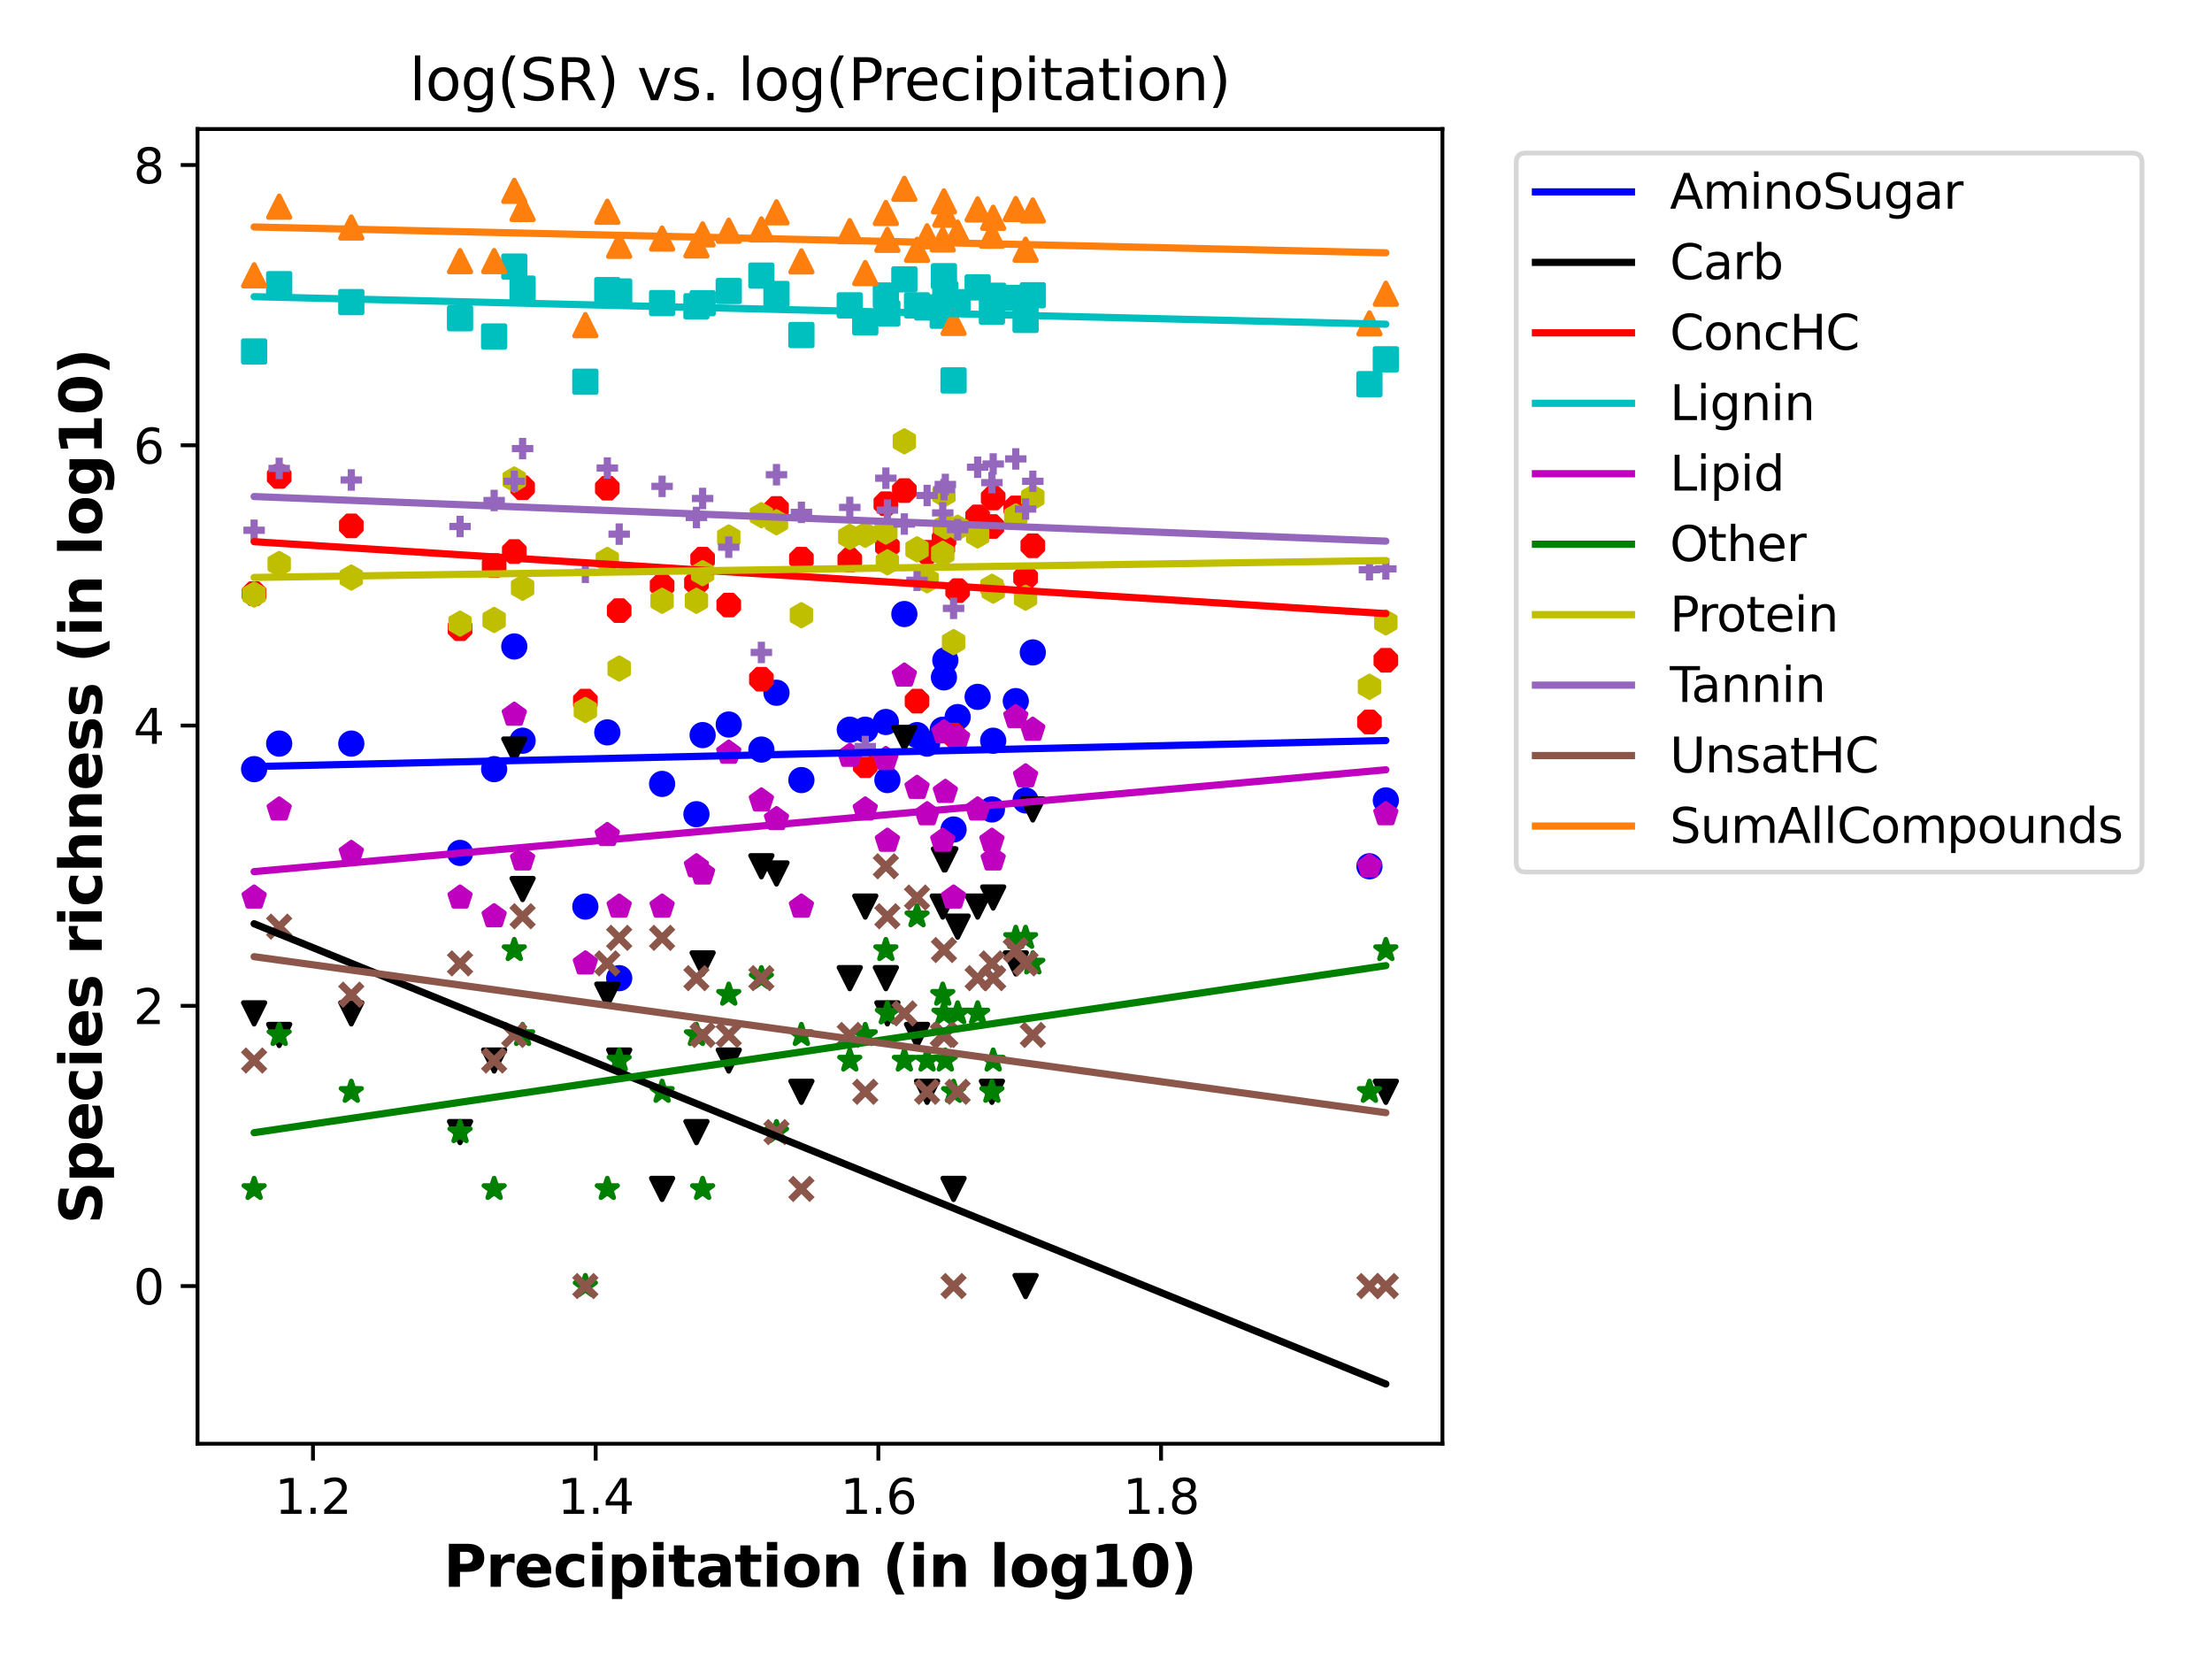 <?xml version="1.0" encoding="utf-8" standalone="no"?>
<!DOCTYPE svg PUBLIC "-//W3C//DTD SVG 1.1//EN"
  "http://www.w3.org/Graphics/SVG/1.1/DTD/svg11.dtd">
<svg xmlns:xlink="http://www.w3.org/1999/xlink" width="460.8pt" height="345.6pt" viewBox="0 0 460.8 345.6" xmlns="http://www.w3.org/2000/svg" version="1.1">
 <defs>
  <style type="text/css">*{stroke-linejoin: round; stroke-linecap: butt}</style>
 </defs>
 <g id="figure_1">
  <g id="patch_1">
   <path d="M 0 345.6 
L 460.8 345.6 
L 460.8 0 
L 0 0 
z
" style="fill: #ffffff"/>
  </g>
  <g id="axes_1">
   <g id="patch_2">
    <path d="M 41.15 300.76 
L 300.485 300.76 
L 300.485 26.88 
L 41.15 26.88 
z
" style="fill: #ffffff"/>
   </g>
   <g id="PathCollection_1">
    <defs>
     <path id="m543a631685" d="M 0 2.236 
C 0.593 2.236 1.162 2 1.581 1.581 
C 2 1.162 2.236 0.593 2.236 0 
C 2.236 -0.593 2 -1.162 1.581 -1.581 
C 1.162 -2 0.593 -2.236 0 -2.236 
C -0.593 -2.236 -1.162 -2 -1.581 -1.581 
C -2 -1.162 -2.236 -0.593 -2.236 0 
C -2.236 0.593 -2 1.162 -1.581 1.581 
C -1.162 2 -0.593 2.236 0 2.236 
z
" style="stroke: #0000ff"/>
    </defs>
    <g clip-path="url(#p5d02dbd4b2)">
     <use xlink:href="#m543a631685" x="199.496" y="149.38" style="fill: #0000ff; stroke: #0000ff"/>
     <use xlink:href="#m543a631685" x="184.857" y="162.502" style="fill: #0000ff; stroke: #0000ff"/>
     <use xlink:href="#m543a631685" x="180.248" y="152.012" style="fill: #0000ff; stroke: #0000ff"/>
     <use xlink:href="#m543a631685" x="73.182" y="154.904" style="fill: #0000ff; stroke: #0000ff"/>
     <use xlink:href="#m543a631685" x="166.946" y="162.502" style="fill: #0000ff; stroke: #0000ff"/>
     <use xlink:href="#m543a631685" x="137.928" y="163.302" style="fill: #0000ff; stroke: #0000ff"/>
     <use xlink:href="#m543a631685" x="128.988" y="203.77" style="fill: #0000ff; stroke: #0000ff"/>
     <use xlink:href="#m543a631685" x="288.697" y="166.741" style="fill: #0000ff; stroke: #0000ff"/>
     <use xlink:href="#m543a631685" x="184.54" y="150.405" style="fill: #0000ff; stroke: #0000ff"/>
     <use xlink:href="#m543a631685" x="145.08" y="169.614" style="fill: #0000ff; stroke: #0000ff"/>
     <use xlink:href="#m543a631685" x="108.866" y="154.303" style="fill: #0000ff; stroke: #0000ff"/>
     <use xlink:href="#m543a631685" x="198.646" y="172.802" style="fill: #0000ff; stroke: #0000ff"/>
     <use xlink:href="#m543a631685" x="52.938" y="160.227" style="fill: #0000ff; stroke: #0000ff"/>
     <use xlink:href="#m543a631685" x="158.608" y="156.147" style="fill: #0000ff; stroke: #0000ff"/>
     <use xlink:href="#m543a631685" x="206.899" y="154.303" style="fill: #0000ff; stroke: #0000ff"/>
     <use xlink:href="#m543a631685" x="193.13" y="154.904" style="fill: #0000ff; stroke: #0000ff"/>
     <use xlink:href="#m543a631685" x="196.393" y="152.012" style="fill: #0000ff; stroke: #0000ff"/>
     <use xlink:href="#m543a631685" x="107.134" y="134.67" style="fill: #0000ff; stroke: #0000ff"/>
     <use xlink:href="#m543a631685" x="146.369" y="153.135" style="fill: #0000ff; stroke: #0000ff"/>
     <use xlink:href="#m543a631685" x="161.756" y="144.311" style="fill: #0000ff; stroke: #0000ff"/>
     <use xlink:href="#m543a631685" x="126.514" y="152.568" style="fill: #0000ff; stroke: #0000ff"/>
     <use xlink:href="#m543a631685" x="177.025" y="152.012" style="fill: #0000ff; stroke: #0000ff"/>
     <use xlink:href="#m543a631685" x="203.662" y="145.169" style="fill: #0000ff; stroke: #0000ff"/>
     <use xlink:href="#m543a631685" x="285.279" y="180.461" style="fill: #0000ff; stroke: #0000ff"/>
     <use xlink:href="#m543a631685" x="213.645" y="166.741" style="fill: #0000ff; stroke: #0000ff"/>
     <use xlink:href="#m543a631685" x="206.633" y="168.624" style="fill: #0000ff; stroke: #0000ff"/>
     <use xlink:href="#m543a631685" x="95.838" y="177.678" style="fill: #0000ff; stroke: #0000ff"/>
     <use xlink:href="#m543a631685" x="102.939" y="160.227" style="fill: #0000ff; stroke: #0000ff"/>
     <use xlink:href="#m543a631685" x="211.607" y="146.054" style="fill: #0000ff; stroke: #0000ff"/>
     <use xlink:href="#m543a631685" x="215.152" y="135.913" style="fill: #0000ff; stroke: #0000ff"/>
     <use xlink:href="#m543a631685" x="196.641" y="141.108" style="fill: #0000ff; stroke: #0000ff"/>
     <use xlink:href="#m543a631685" x="196.93" y="137.544" style="fill: #0000ff; stroke: #0000ff"/>
     <use xlink:href="#m543a631685" x="121.938" y="188.858" style="fill: #0000ff; stroke: #0000ff"/>
     <use xlink:href="#m543a631685" x="58.158" y="154.904" style="fill: #0000ff; stroke: #0000ff"/>
     <use xlink:href="#m543a631685" x="188.394" y="127.914" style="fill: #0000ff; stroke: #0000ff"/>
     <use xlink:href="#m543a631685" x="151.812" y="150.931" style="fill: #0000ff; stroke: #0000ff"/>
     <use xlink:href="#m543a631685" x="191.036" y="153.135" style="fill: #0000ff; stroke: #0000ff"/>
    </g>
   </g>
   <g id="PathCollection_2">
    <defs>
     <path id="m333e8dfa01" d="M -0 2.236 
L 2.236 -2.236 
L -2.236 -2.236 
z
" style="stroke: #000000"/>
    </defs>
    <g clip-path="url(#p5d02dbd4b2)">
     <use xlink:href="#m333e8dfa01" x="199.496" y="193.036" style="stroke: #000000"/>
     <use xlink:href="#m333e8dfa01" x="184.857" y="211.106" style="stroke: #000000"/>
     <use xlink:href="#m333e8dfa01" x="180.248" y="188.858" style="stroke: #000000"/>
     <use xlink:href="#m333e8dfa01" x="73.182" y="211.106" style="stroke: #000000"/>
     <use xlink:href="#m333e8dfa01" x="166.946" y="227.442" style="stroke: #000000"/>
     <use xlink:href="#m333e8dfa01" x="137.928" y="247.676" style="stroke: #000000"/>
     <use xlink:href="#m333e8dfa01" x="128.988" y="220.928" style="stroke: #000000"/>
     <use xlink:href="#m333e8dfa01" x="288.697" y="227.442" style="stroke: #000000"/>
     <use xlink:href="#m333e8dfa01" x="184.54" y="203.77" style="stroke: #000000"/>
     <use xlink:href="#m333e8dfa01" x="145.08" y="235.84" style="stroke: #000000"/>
     <use xlink:href="#m333e8dfa01" x="108.866" y="185.205" style="stroke: #000000"/>
     <use xlink:href="#m333e8dfa01" x="198.646" y="247.676" style="stroke: #000000"/>
     <use xlink:href="#m333e8dfa01" x="52.938" y="211.106" style="stroke: #000000"/>
     <use xlink:href="#m333e8dfa01" x="158.608" y="180.461" style="stroke: #000000"/>
     <use xlink:href="#m333e8dfa01" x="206.899" y="186.974" style="stroke: #000000"/>
     <use xlink:href="#m333e8dfa01" x="193.13" y="227.442" style="stroke: #000000"/>
     <use xlink:href="#m333e8dfa01" x="196.393" y="188.858" style="stroke: #000000"/>
     <use xlink:href="#m333e8dfa01" x="107.134" y="156.147" style="stroke: #000000"/>
     <use xlink:href="#m333e8dfa01" x="146.369" y="200.695" style="stroke: #000000"/>
     <use xlink:href="#m333e8dfa01" x="161.756" y="181.958" style="stroke: #000000"/>
     <use xlink:href="#m333e8dfa01" x="126.514" y="207.208" style="stroke: #000000"/>
     <use xlink:href="#m333e8dfa01" x="177.025" y="203.77" style="stroke: #000000"/>
     <use xlink:href="#m333e8dfa01" x="203.662" y="188.858" style="stroke: #000000"/>
     <use xlink:href="#m333e8dfa01" x="213.645" y="267.91" style="stroke: #000000"/>
     <use xlink:href="#m333e8dfa01" x="206.633" y="227.442" style="stroke: #000000"/>
     <use xlink:href="#m333e8dfa01" x="95.838" y="235.84" style="stroke: #000000"/>
     <use xlink:href="#m333e8dfa01" x="102.939" y="220.928" style="stroke: #000000"/>
     <use xlink:href="#m333e8dfa01" x="211.607" y="200.695" style="stroke: #000000"/>
     <use xlink:href="#m333e8dfa01" x="215.152" y="168.624" style="stroke: #000000"/>
     <use xlink:href="#m333e8dfa01" x="196.641" y="179.036" style="stroke: #000000"/>
     <use xlink:href="#m333e8dfa01" x="196.93" y="179.036" style="stroke: #000000"/>
     <use xlink:href="#m333e8dfa01" x="58.158" y="215.606" style="stroke: #000000"/>
     <use xlink:href="#m333e8dfa01" x="188.394" y="153.713" style="stroke: #000000"/>
     <use xlink:href="#m333e8dfa01" x="151.812" y="220.928" style="stroke: #000000"/>
     <use xlink:href="#m333e8dfa01" x="191.036" y="215.606" style="stroke: #000000"/>
    </g>
   </g>
   <g id="PathCollection_3">
    <defs>
     <path id="m6f149618fe" d="M -0.856 -2.066 
L -2.066 -0.856 
L -2.066 0.856 
L -0.856 2.066 
L 0.856 2.066 
L 2.066 0.856 
L 2.066 -0.856 
L 0.856 -2.066 
z
" style="stroke: #ff0000"/>
    </defs>
    <g clip-path="url(#p5d02dbd4b2)">
     <use xlink:href="#m6f149618fe" x="199.496" y="123.038" style="fill: #ff0000; stroke: #ff0000"/>
     <use xlink:href="#m6f149618fe" x="184.857" y="113.835" style="fill: #ff0000; stroke: #ff0000"/>
     <use xlink:href="#m6f149618fe" x="180.248" y="159.506" style="fill: #ff0000; stroke: #ff0000"/>
     <use xlink:href="#m6f149618fe" x="73.182" y="109.548" style="fill: #ff0000; stroke: #ff0000"/>
     <use xlink:href="#m6f149618fe" x="166.946" y="116.483" style="fill: #ff0000; stroke: #ff0000"/>
     <use xlink:href="#m6f149618fe" x="137.928" y="122.035" style="fill: #ff0000; stroke: #ff0000"/>
     <use xlink:href="#m6f149618fe" x="128.988" y="127.199" style="fill: #ff0000; stroke: #ff0000"/>
     <use xlink:href="#m6f149618fe" x="288.697" y="137.544" style="fill: #ff0000; stroke: #ff0000"/>
     <use xlink:href="#m6f149618fe" x="184.54" y="104.92" style="fill: #ff0000; stroke: #ff0000"/>
     <use xlink:href="#m6f149618fe" x="145.08" y="121.449" style="fill: #ff0000; stroke: #ff0000"/>
     <use xlink:href="#m6f149618fe" x="108.866" y="101.604" style="fill: #ff0000; stroke: #ff0000"/>
     <use xlink:href="#m6f149618fe" x="198.646" y="153.135" style="fill: #ff0000; stroke: #ff0000"/>
     <use xlink:href="#m6f149618fe" x="52.938" y="123.657" style="fill: #ff0000; stroke: #ff0000"/>
     <use xlink:href="#m6f149618fe" x="158.608" y="141.49" style="fill: #ff0000; stroke: #ff0000"/>
     <use xlink:href="#m6f149618fe" x="206.899" y="103.737" style="fill: #ff0000; stroke: #ff0000"/>
     <use xlink:href="#m6f149618fe" x="193.13" y="115.051" style="fill: #ff0000; stroke: #ff0000"/>
     <use xlink:href="#m6f149618fe" x="196.393" y="113.984" style="fill: #ff0000; stroke: #ff0000"/>
     <use xlink:href="#m6f149618fe" x="107.134" y="114.896" style="fill: #ff0000; stroke: #ff0000"/>
     <use xlink:href="#m6f149618fe" x="146.369" y="116.483" style="fill: #ff0000; stroke: #ff0000"/>
     <use xlink:href="#m6f149618fe" x="161.756" y="105.925" style="fill: #ff0000; stroke: #ff0000"/>
     <use xlink:href="#m6f149618fe" x="126.514" y="101.702" style="fill: #ff0000; stroke: #ff0000"/>
     <use xlink:href="#m6f149618fe" x="177.025" y="116.647" style="fill: #ff0000; stroke: #ff0000"/>
     <use xlink:href="#m6f149618fe" x="203.662" y="107.68" style="fill: #ff0000; stroke: #ff0000"/>
     <use xlink:href="#m6f149618fe" x="285.279" y="150.405" style="fill: #ff0000; stroke: #ff0000"/>
     <use xlink:href="#m6f149618fe" x="213.645" y="120.311" style="fill: #ff0000; stroke: #ff0000"/>
     <use xlink:href="#m6f149618fe" x="206.633" y="109.677" style="fill: #ff0000; stroke: #ff0000"/>
     <use xlink:href="#m6f149618fe" x="95.838" y="130.963" style="fill: #ff0000; stroke: #ff0000"/>
     <use xlink:href="#m6f149618fe" x="102.939" y="117.818" style="fill: #ff0000; stroke: #ff0000"/>
     <use xlink:href="#m6f149618fe" x="211.607" y="105.812" style="fill: #ff0000; stroke: #ff0000"/>
     <use xlink:href="#m6f149618fe" x="215.152" y="113.686" style="fill: #ff0000; stroke: #ff0000"/>
     <use xlink:href="#m6f149618fe" x="196.641" y="112.382" style="fill: #ff0000; stroke: #ff0000"/>
     <use xlink:href="#m6f149618fe" x="196.93" y="110.198" style="fill: #ff0000; stroke: #ff0000"/>
     <use xlink:href="#m6f149618fe" x="121.938" y="146.054" style="fill: #ff0000; stroke: #ff0000"/>
     <use xlink:href="#m6f149618fe" x="58.158" y="99.252" style="fill: #ff0000; stroke: #ff0000"/>
     <use xlink:href="#m6f149618fe" x="188.394" y="102.198" style="fill: #ff0000; stroke: #ff0000"/>
     <use xlink:href="#m6f149618fe" x="151.812" y="126.045" style="fill: #ff0000; stroke: #ff0000"/>
     <use xlink:href="#m6f149618fe" x="191.036" y="146.054" style="fill: #ff0000; stroke: #ff0000"/>
    </g>
   </g>
   <g id="PathCollection_4">
    <defs>
     <path id="m670e8d7aa1" d="M -2.236 2.236 
L 2.236 2.236 
L 2.236 -2.236 
L -2.236 -2.236 
z
" style="stroke: #00bfbf"/>
    </defs>
    <g clip-path="url(#p5d02dbd4b2)">
     <use xlink:href="#m670e8d7aa1" x="199.496" y="62.955" style="fill: #00bfbf; stroke: #00bfbf"/>
     <use xlink:href="#m670e8d7aa1" x="184.857" y="65.287" style="fill: #00bfbf; stroke: #00bfbf"/>
     <use xlink:href="#m670e8d7aa1" x="180.248" y="67.152" style="fill: #00bfbf; stroke: #00bfbf"/>
     <use xlink:href="#m670e8d7aa1" x="73.182" y="62.929" style="fill: #00bfbf; stroke: #00bfbf"/>
     <use xlink:href="#m670e8d7aa1" x="166.946" y="69.796" style="fill: #00bfbf; stroke: #00bfbf"/>
     <use xlink:href="#m670e8d7aa1" x="137.928" y="63.138" style="fill: #00bfbf; stroke: #00bfbf"/>
     <use xlink:href="#m670e8d7aa1" x="128.988" y="60.723" style="fill: #00bfbf; stroke: #00bfbf"/>
     <use xlink:href="#m670e8d7aa1" x="288.697" y="74.856" style="fill: #00bfbf; stroke: #00bfbf"/>
     <use xlink:href="#m670e8d7aa1" x="184.54" y="61.555" style="fill: #00bfbf; stroke: #00bfbf"/>
     <use xlink:href="#m670e8d7aa1" x="145.08" y="63.801" style="fill: #00bfbf; stroke: #00bfbf"/>
     <use xlink:href="#m670e8d7aa1" x="108.866" y="60.125" style="fill: #00bfbf; stroke: #00bfbf"/>
     <use xlink:href="#m670e8d7aa1" x="198.646" y="79.245" style="fill: #00bfbf; stroke: #00bfbf"/>
     <use xlink:href="#m670e8d7aa1" x="52.938" y="73.218" style="fill: #00bfbf; stroke: #00bfbf"/>
     <use xlink:href="#m670e8d7aa1" x="158.608" y="57.416" style="fill: #00bfbf; stroke: #00bfbf"/>
     <use xlink:href="#m670e8d7aa1" x="206.899" y="61.605" style="fill: #00bfbf; stroke: #00bfbf"/>
     <use xlink:href="#m670e8d7aa1" x="193.13" y="64.044" style="fill: #00bfbf; stroke: #00bfbf"/>
     <use xlink:href="#m670e8d7aa1" x="196.393" y="65.771" style="fill: #00bfbf; stroke: #00bfbf"/>
     <use xlink:href="#m670e8d7aa1" x="107.134" y="55.538" style="fill: #00bfbf; stroke: #00bfbf"/>
     <use xlink:href="#m670e8d7aa1" x="146.369" y="63.164" style="fill: #00bfbf; stroke: #00bfbf"/>
     <use xlink:href="#m670e8d7aa1" x="161.756" y="61.234" style="fill: #00bfbf; stroke: #00bfbf"/>
     <use xlink:href="#m670e8d7aa1" x="126.514" y="60.434" style="fill: #00bfbf; stroke: #00bfbf"/>
     <use xlink:href="#m670e8d7aa1" x="177.025" y="63.614" style="fill: #00bfbf; stroke: #00bfbf"/>
     <use xlink:href="#m670e8d7aa1" x="203.662" y="59.866" style="fill: #00bfbf; stroke: #00bfbf"/>
     <use xlink:href="#m670e8d7aa1" x="285.279" y="80.03" style="fill: #00bfbf; stroke: #00bfbf"/>
     <use xlink:href="#m670e8d7aa1" x="213.645" y="66.645" style="fill: #00bfbf; stroke: #00bfbf"/>
     <use xlink:href="#m670e8d7aa1" x="206.633" y="64.922" style="fill: #00bfbf; stroke: #00bfbf"/>
     <use xlink:href="#m670e8d7aa1" x="95.838" y="66.292" style="fill: #00bfbf; stroke: #00bfbf"/>
     <use xlink:href="#m670e8d7aa1" x="102.939" y="70.094" style="fill: #00bfbf; stroke: #00bfbf"/>
     <use xlink:href="#m670e8d7aa1" x="211.607" y="62.057" style="fill: #00bfbf; stroke: #00bfbf"/>
     <use xlink:href="#m670e8d7aa1" x="215.152" y="61.506" style="fill: #00bfbf; stroke: #00bfbf"/>
     <use xlink:href="#m670e8d7aa1" x="196.641" y="57.546" style="fill: #00bfbf; stroke: #00bfbf"/>
     <use xlink:href="#m670e8d7aa1" x="196.93" y="61.283" style="fill: #00bfbf; stroke: #00bfbf"/>
     <use xlink:href="#m670e8d7aa1" x="121.938" y="79.52" style="fill: #00bfbf; stroke: #00bfbf"/>
     <use xlink:href="#m670e8d7aa1" x="58.158" y="59.194" style="fill: #00bfbf; stroke: #00bfbf"/>
     <use xlink:href="#m670e8d7aa1" x="188.394" y="58.203" style="fill: #00bfbf; stroke: #00bfbf"/>
     <use xlink:href="#m670e8d7aa1" x="151.812" y="60.626" style="fill: #00bfbf; stroke: #00bfbf"/>
     <use xlink:href="#m670e8d7aa1" x="191.036" y="63.614" style="fill: #00bfbf; stroke: #00bfbf"/>
    </g>
   </g>
   <g id="PathCollection_5">
    <defs>
     <path id="m25c0c5fb4f" d="M 0 -2.236 
L -2.127 -0.691 
L -1.314 1.809 
L 1.314 1.809 
L 2.127 -0.691 
z
" style="stroke: #bf00bf"/>
    </defs>
    <g clip-path="url(#p5d02dbd4b2)">
     <use xlink:href="#m25c0c5fb4f" x="199.496" y="153.713" style="fill: #bf00bf; stroke: #bf00bf"/>
     <use xlink:href="#m25c0c5fb4f" x="184.857" y="175.138" style="fill: #bf00bf; stroke: #bf00bf"/>
     <use xlink:href="#m25c0c5fb4f" x="180.248" y="168.624" style="fill: #bf00bf; stroke: #bf00bf"/>
     <use xlink:href="#m25c0c5fb4f" x="73.182" y="177.678" style="fill: #bf00bf; stroke: #bf00bf"/>
     <use xlink:href="#m25c0c5fb4f" x="166.946" y="188.858" style="fill: #bf00bf; stroke: #bf00bf"/>
     <use xlink:href="#m25c0c5fb4f" x="137.928" y="188.858" style="fill: #bf00bf; stroke: #bf00bf"/>
     <use xlink:href="#m25c0c5fb4f" x="128.988" y="188.858" style="fill: #bf00bf; stroke: #bf00bf"/>
     <use xlink:href="#m25c0c5fb4f" x="288.697" y="169.614" style="fill: #bf00bf; stroke: #bf00bf"/>
     <use xlink:href="#m25c0c5fb4f" x="184.54" y="158.115" style="fill: #bf00bf; stroke: #bf00bf"/>
     <use xlink:href="#m25c0c5fb4f" x="145.08" y="180.461" style="fill: #bf00bf; stroke: #bf00bf"/>
     <use xlink:href="#m25c0c5fb4f" x="108.866" y="179.036" style="fill: #bf00bf; stroke: #bf00bf"/>
     <use xlink:href="#m25c0c5fb4f" x="198.646" y="186.974" style="fill: #bf00bf; stroke: #bf00bf"/>
     <use xlink:href="#m25c0c5fb4f" x="52.938" y="186.974" style="fill: #bf00bf; stroke: #bf00bf"/>
     <use xlink:href="#m25c0c5fb4f" x="158.608" y="166.741" style="fill: #bf00bf; stroke: #bf00bf"/>
     <use xlink:href="#m25c0c5fb4f" x="206.899" y="179.036" style="fill: #bf00bf; stroke: #bf00bf"/>
     <use xlink:href="#m25c0c5fb4f" x="193.13" y="169.614" style="fill: #bf00bf; stroke: #bf00bf"/>
     <use xlink:href="#m25c0c5fb4f" x="196.393" y="175.138" style="fill: #bf00bf; stroke: #bf00bf"/>
     <use xlink:href="#m25c0c5fb4f" x="107.134" y="148.881" style="fill: #bf00bf; stroke: #bf00bf"/>
     <use xlink:href="#m25c0c5fb4f" x="146.369" y="181.958" style="fill: #bf00bf; stroke: #bf00bf"/>
     <use xlink:href="#m25c0c5fb4f" x="161.756" y="170.638" style="fill: #bf00bf; stroke: #bf00bf"/>
     <use xlink:href="#m25c0c5fb4f" x="126.514" y="173.947" style="fill: #bf00bf; stroke: #bf00bf"/>
     <use xlink:href="#m25c0c5fb4f" x="177.025" y="157.444" style="fill: #bf00bf; stroke: #bf00bf"/>
     <use xlink:href="#m25c0c5fb4f" x="203.662" y="168.624" style="fill: #bf00bf; stroke: #bf00bf"/>
     <use xlink:href="#m25c0c5fb4f" x="285.279" y="180.461" style="fill: #bf00bf; stroke: #bf00bf"/>
     <use xlink:href="#m25c0c5fb4f" x="213.645" y="161.724" style="fill: #bf00bf; stroke: #bf00bf"/>
     <use xlink:href="#m25c0c5fb4f" x="206.633" y="175.138" style="fill: #bf00bf; stroke: #bf00bf"/>
     <use xlink:href="#m25c0c5fb4f" x="95.838" y="186.974" style="fill: #bf00bf; stroke: #bf00bf"/>
     <use xlink:href="#m25c0c5fb4f" x="102.939" y="190.872" style="fill: #bf00bf; stroke: #bf00bf"/>
     <use xlink:href="#m25c0c5fb4f" x="211.607" y="149.38" style="fill: #bf00bf; stroke: #bf00bf"/>
     <use xlink:href="#m25c0c5fb4f" x="215.152" y="152.012" style="fill: #bf00bf; stroke: #bf00bf"/>
     <use xlink:href="#m25c0c5fb4f" x="196.641" y="152.568" style="fill: #bf00bf; stroke: #bf00bf"/>
     <use xlink:href="#m25c0c5fb4f" x="196.93" y="164.971" style="fill: #bf00bf; stroke: #bf00bf"/>
     <use xlink:href="#m25c0c5fb4f" x="121.938" y="200.695" style="fill: #bf00bf; stroke: #bf00bf"/>
     <use xlink:href="#m25c0c5fb4f" x="58.158" y="168.624" style="fill: #bf00bf; stroke: #bf00bf"/>
     <use xlink:href="#m25c0c5fb4f" x="188.394" y="140.732" style="fill: #bf00bf; stroke: #bf00bf"/>
     <use xlink:href="#m25c0c5fb4f" x="151.812" y="156.788" style="fill: #bf00bf; stroke: #bf00bf"/>
     <use xlink:href="#m25c0c5fb4f" x="191.036" y="164.125" style="fill: #bf00bf; stroke: #bf00bf"/>
    </g>
   </g>
   <g id="PathCollection_6">
    <defs>
     <path id="m41780cb486" d="M 0 -2.236 
L -0.502 -0.691 
L -2.127 -0.691 
L -0.812 0.264 
L -1.314 1.809 
L -0 0.854 
L 1.314 1.809 
L 0.812 0.264 
L 2.127 -0.691 
L 0.502 -0.691 
z
" style="stroke: #008000"/>
    </defs>
    <g clip-path="url(#p5d02dbd4b2)">
     <use xlink:href="#m41780cb486" x="199.496" y="211.106" style="fill: #008000; stroke: #008000"/>
     <use xlink:href="#m41780cb486" x="184.857" y="211.106" style="fill: #008000; stroke: #008000"/>
     <use xlink:href="#m41780cb486" x="180.248" y="215.606" style="fill: #008000; stroke: #008000"/>
     <use xlink:href="#m41780cb486" x="73.182" y="227.442" style="fill: #008000; stroke: #008000"/>
     <use xlink:href="#m41780cb486" x="166.946" y="215.606" style="fill: #008000; stroke: #008000"/>
     <use xlink:href="#m41780cb486" x="137.928" y="227.442" style="fill: #008000; stroke: #008000"/>
     <use xlink:href="#m41780cb486" x="128.988" y="220.928" style="fill: #008000; stroke: #008000"/>
     <use xlink:href="#m41780cb486" x="288.697" y="197.912" style="fill: #008000; stroke: #008000"/>
     <use xlink:href="#m41780cb486" x="184.54" y="197.912" style="fill: #008000; stroke: #008000"/>
     <use xlink:href="#m41780cb486" x="145.08" y="215.606" style="fill: #008000; stroke: #008000"/>
     <use xlink:href="#m41780cb486" x="108.866" y="215.606" style="fill: #008000; stroke: #008000"/>
     <use xlink:href="#m41780cb486" x="198.646" y="227.442" style="fill: #008000; stroke: #008000"/>
     <use xlink:href="#m41780cb486" x="52.938" y="247.676" style="fill: #008000; stroke: #008000"/>
     <use xlink:href="#m41780cb486" x="158.608" y="203.77" style="fill: #008000; stroke: #008000"/>
     <use xlink:href="#m41780cb486" x="206.899" y="220.928" style="fill: #008000; stroke: #008000"/>
     <use xlink:href="#m41780cb486" x="193.13" y="220.928" style="fill: #008000; stroke: #008000"/>
     <use xlink:href="#m41780cb486" x="196.393" y="207.208" style="fill: #008000; stroke: #008000"/>
     <use xlink:href="#m41780cb486" x="107.134" y="197.912" style="fill: #008000; stroke: #008000"/>
     <use xlink:href="#m41780cb486" x="146.369" y="247.676" style="fill: #008000; stroke: #008000"/>
     <use xlink:href="#m41780cb486" x="161.756" y="235.84" style="fill: #008000; stroke: #008000"/>
     <use xlink:href="#m41780cb486" x="126.514" y="247.676" style="fill: #008000; stroke: #008000"/>
     <use xlink:href="#m41780cb486" x="177.025" y="220.928" style="fill: #008000; stroke: #008000"/>
     <use xlink:href="#m41780cb486" x="203.662" y="211.106" style="fill: #008000; stroke: #008000"/>
     <use xlink:href="#m41780cb486" x="285.279" y="227.442" style="fill: #008000; stroke: #008000"/>
     <use xlink:href="#m41780cb486" x="213.645" y="195.372" style="fill: #008000; stroke: #008000"/>
     <use xlink:href="#m41780cb486" x="206.633" y="227.442" style="fill: #008000; stroke: #008000"/>
     <use xlink:href="#m41780cb486" x="95.838" y="235.84" style="fill: #008000; stroke: #008000"/>
     <use xlink:href="#m41780cb486" x="102.939" y="247.676" style="fill: #008000; stroke: #008000"/>
     <use xlink:href="#m41780cb486" x="211.607" y="195.372" style="fill: #008000; stroke: #008000"/>
     <use xlink:href="#m41780cb486" x="215.152" y="200.695" style="fill: #008000; stroke: #008000"/>
     <use xlink:href="#m41780cb486" x="196.641" y="211.106" style="fill: #008000; stroke: #008000"/>
     <use xlink:href="#m41780cb486" x="196.93" y="220.928" style="fill: #008000; stroke: #008000"/>
     <use xlink:href="#m41780cb486" x="121.938" y="267.91" style="fill: #008000; stroke: #008000"/>
     <use xlink:href="#m41780cb486" x="58.158" y="215.606" style="fill: #008000; stroke: #008000"/>
     <use xlink:href="#m41780cb486" x="188.394" y="220.928" style="fill: #008000; stroke: #008000"/>
     <use xlink:href="#m41780cb486" x="151.812" y="207.208" style="fill: #008000; stroke: #008000"/>
     <use xlink:href="#m41780cb486" x="191.036" y="190.872" style="fill: #008000; stroke: #008000"/>
    </g>
   </g>
   <g id="PathCollection_7">
    <defs>
     <path id="m2d31a37d11" d="M 0 -2.236 
L -1.936 -1.118 
L -1.936 1.118 
L -0 2.236 
L 1.936 1.118 
L 1.936 -1.118 
z
" style="stroke: #bfbf00"/>
    </defs>
    <g clip-path="url(#p5d02dbd4b2)">
     <use xlink:href="#m2d31a37d11" x="199.496" y="109.937" style="fill: #bfbf00; stroke: #bfbf00"/>
     <use xlink:href="#m2d31a37d11" x="184.857" y="117.143" style="fill: #bfbf00; stroke: #bfbf00"/>
     <use xlink:href="#m2d31a37d11" x="180.248" y="111.407" style="fill: #bfbf00; stroke: #bfbf00"/>
     <use xlink:href="#m2d31a37d11" x="73.182" y="120.311" style="fill: #bfbf00; stroke: #bfbf00"/>
     <use xlink:href="#m2d31a37d11" x="166.946" y="128.157" style="fill: #bfbf00; stroke: #bfbf00"/>
     <use xlink:href="#m2d31a37d11" x="137.928" y="125.154" style="fill: #bfbf00; stroke: #bfbf00"/>
     <use xlink:href="#m2d31a37d11" x="128.988" y="139.272" style="fill: #bfbf00; stroke: #bfbf00"/>
     <use xlink:href="#m2d31a37d11" x="288.697" y="129.654" style="fill: #bfbf00; stroke: #bfbf00"/>
     <use xlink:href="#m2d31a37d11" x="184.54" y="110.729" style="fill: #bfbf00; stroke: #bfbf00"/>
     <use xlink:href="#m2d31a37d11" x="145.08" y="125.154" style="fill: #bfbf00; stroke: #bfbf00"/>
     <use xlink:href="#m2d31a37d11" x="108.866" y="122.432" style="fill: #bfbf00; stroke: #bfbf00"/>
     <use xlink:href="#m2d31a37d11" x="198.646" y="133.772" style="fill: #bfbf00; stroke: #bfbf00"/>
     <use xlink:href="#m2d31a37d11" x="52.938" y="123.866" style="fill: #bfbf00; stroke: #bfbf00"/>
     <use xlink:href="#m2d31a37d11" x="158.608" y="107.321" style="fill: #bfbf00; stroke: #bfbf00"/>
     <use xlink:href="#m2d31a37d11" x="206.899" y="123.038" style="fill: #bfbf00; stroke: #bfbf00"/>
     <use xlink:href="#m2d31a37d11" x="193.13" y="120.874" style="fill: #bfbf00; stroke: #bfbf00"/>
     <use xlink:href="#m2d31a37d11" x="196.393" y="115.363" style="fill: #bfbf00; stroke: #bfbf00"/>
     <use xlink:href="#m2d31a37d11" x="107.134" y="99.892" style="fill: #bfbf00; stroke: #bfbf00"/>
     <use xlink:href="#m2d31a37d11" x="146.369" y="119.396" style="fill: #bfbf00; stroke: #bfbf00"/>
     <use xlink:href="#m2d31a37d11" x="161.756" y="108.787" style="fill: #bfbf00; stroke: #bfbf00"/>
     <use xlink:href="#m2d31a37d11" x="126.514" y="116.647" style="fill: #bfbf00; stroke: #bfbf00"/>
     <use xlink:href="#m2d31a37d11" x="177.025" y="111.821" style="fill: #bfbf00; stroke: #bfbf00"/>
     <use xlink:href="#m2d31a37d11" x="203.662" y="111.544" style="fill: #bfbf00; stroke: #bfbf00"/>
     <use xlink:href="#m2d31a37d11" x="285.279" y="143.068" style="fill: #bfbf00; stroke: #bfbf00"/>
     <use xlink:href="#m2d31a37d11" x="213.645" y="124.503" style="fill: #bfbf00; stroke: #bfbf00"/>
     <use xlink:href="#m2d31a37d11" x="206.633" y="122.232" style="fill: #bfbf00; stroke: #bfbf00"/>
     <use xlink:href="#m2d31a37d11" x="95.838" y="129.911" style="fill: #bfbf00; stroke: #bfbf00"/>
     <use xlink:href="#m2d31a37d11" x="102.939" y="129.146" style="fill: #bfbf00; stroke: #bfbf00"/>
     <use xlink:href="#m2d31a37d11" x="211.607" y="107.56" style="fill: #bfbf00; stroke: #bfbf00"/>
     <use xlink:href="#m2d31a37d11" x="215.152" y="103.632" style="fill: #bfbf00; stroke: #bfbf00"/>
     <use xlink:href="#m2d31a37d11" x="196.641" y="103.009" style="fill: #bfbf00; stroke: #bfbf00"/>
     <use xlink:href="#m2d31a37d11" x="196.93" y="109.677" style="fill: #bfbf00; stroke: #bfbf00"/>
     <use xlink:href="#m2d31a37d11" x="121.938" y="147.908" style="fill: #bfbf00; stroke: #bfbf00"/>
     <use xlink:href="#m2d31a37d11" x="58.158" y="117.478" style="fill: #bfbf00; stroke: #bfbf00"/>
     <use xlink:href="#m2d31a37d11" x="188.394" y="91.936" style="fill: #bfbf00; stroke: #bfbf00"/>
     <use xlink:href="#m2d31a37d11" x="151.812" y="111.96" style="fill: #bfbf00; stroke: #bfbf00"/>
     <use xlink:href="#m2d31a37d11" x="191.036" y="114.437" style="fill: #bfbf00; stroke: #bfbf00"/>
    </g>
   </g>
   <g id="PathCollection_8">
    <defs>
     <path id="m1ab8b5a9b1" d="M -2.236 0 
L 2.236 0 
M 0 2.236 
L 0 -2.236 
" style="stroke: #9467bd; stroke-width: 1.5"/>
    </defs>
    <g clip-path="url(#p5d02dbd4b2)">
     <use xlink:href="#m1ab8b5a9b1" x="199.496" y="110.33" style="fill: #9467bd; stroke: #9467bd; stroke-width: 1.5"/>
     <use xlink:href="#m1ab8b5a9b1" x="184.857" y="106.268" style="fill: #9467bd; stroke: #9467bd; stroke-width: 1.5"/>
     <use xlink:href="#m1ab8b5a9b1" x="180.248" y="155.519" style="fill: #9467bd; stroke: #9467bd; stroke-width: 1.5"/>
     <use xlink:href="#m1ab8b5a9b1" x="73.182" y="99.985" style="fill: #9467bd; stroke: #9467bd; stroke-width: 1.5"/>
     <use xlink:href="#m1ab8b5a9b1" x="166.946" y="106.731" style="fill: #9467bd; stroke: #9467bd; stroke-width: 1.5"/>
     <use xlink:href="#m1ab8b5a9b1" x="137.928" y="101.312" style="fill: #9467bd; stroke: #9467bd; stroke-width: 1.5"/>
     <use xlink:href="#m1ab8b5a9b1" x="128.988" y="111.27" style="fill: #9467bd; stroke: #9467bd; stroke-width: 1.5"/>
     <use xlink:href="#m1ab8b5a9b1" x="288.697" y="118.509" style="fill: #9467bd; stroke: #9467bd; stroke-width: 1.5"/>
     <use xlink:href="#m1ab8b5a9b1" x="184.54" y="99.616" style="fill: #9467bd; stroke: #9467bd; stroke-width: 1.5"/>
     <use xlink:href="#m1ab8b5a9b1" x="145.08" y="107.801" style="fill: #9467bd; stroke: #9467bd; stroke-width: 1.5"/>
     <use xlink:href="#m1ab8b5a9b1" x="108.866" y="93.452" style="fill: #9467bd; stroke: #9467bd; stroke-width: 1.5"/>
     <use xlink:href="#m1ab8b5a9b1" x="198.646" y="126.732" style="fill: #9467bd; stroke: #9467bd; stroke-width: 1.5"/>
     <use xlink:href="#m1ab8b5a9b1" x="52.938" y="110.463" style="fill: #9467bd; stroke: #9467bd; stroke-width: 1.5"/>
     <use xlink:href="#m1ab8b5a9b1" x="158.608" y="135.913" style="fill: #9467bd; stroke: #9467bd; stroke-width: 1.5"/>
     <use xlink:href="#m1ab8b5a9b1" x="206.899" y="96.66" style="fill: #9467bd; stroke: #9467bd; stroke-width: 1.5"/>
     <use xlink:href="#m1ab8b5a9b1" x="193.13" y="103.215" style="fill: #9467bd; stroke: #9467bd; stroke-width: 1.5"/>
     <use xlink:href="#m1ab8b5a9b1" x="196.393" y="106.848" style="fill: #9467bd; stroke: #9467bd; stroke-width: 1.5"/>
     <use xlink:href="#m1ab8b5a9b1" x="107.134" y="100.264" style="fill: #9467bd; stroke: #9467bd; stroke-width: 1.5"/>
     <use xlink:href="#m1ab8b5a9b1" x="146.369" y="103.843" style="fill: #9467bd; stroke: #9467bd; stroke-width: 1.5"/>
     <use xlink:href="#m1ab8b5a9b1" x="161.756" y="98.893" style="fill: #9467bd; stroke: #9467bd; stroke-width: 1.5"/>
     <use xlink:href="#m1ab8b5a9b1" x="126.514" y="97.499" style="fill: #9467bd; stroke: #9467bd; stroke-width: 1.5"/>
     <use xlink:href="#m1ab8b5a9b1" x="177.025" y="105.699" style="fill: #9467bd; stroke: #9467bd; stroke-width: 1.5"/>
     <use xlink:href="#m1ab8b5a9b1" x="203.662" y="97.329" style="fill: #9467bd; stroke: #9467bd; stroke-width: 1.5"/>
     <use xlink:href="#m1ab8b5a9b1" x="285.279" y="118.684" style="fill: #9467bd; stroke: #9467bd; stroke-width: 1.5"/>
     <use xlink:href="#m1ab8b5a9b1" x="213.645" y="106.039" style="fill: #9467bd; stroke: #9467bd; stroke-width: 1.5"/>
     <use xlink:href="#m1ab8b5a9b1" x="206.633" y="100.546" style="fill: #9467bd; stroke: #9467bd; stroke-width: 1.5"/>
     <use xlink:href="#m1ab8b5a9b1" x="95.838" y="109.677" style="fill: #9467bd; stroke: #9467bd; stroke-width: 1.5"/>
     <use xlink:href="#m1ab8b5a9b1" x="102.939" y="104.269" style="fill: #9467bd; stroke: #9467bd; stroke-width: 1.5"/>
     <use xlink:href="#m1ab8b5a9b1" x="211.607" y="95.604" style="fill: #9467bd; stroke: #9467bd; stroke-width: 1.5"/>
     <use xlink:href="#m1ab8b5a9b1" x="215.152" y="100.264" style="fill: #9467bd; stroke: #9467bd; stroke-width: 1.5"/>
     <use xlink:href="#m1ab8b5a9b1" x="196.641" y="101.999" style="fill: #9467bd; stroke: #9467bd; stroke-width: 1.5"/>
     <use xlink:href="#m1ab8b5a9b1" x="196.93" y="100.926" style="fill: #9467bd; stroke: #9467bd; stroke-width: 1.5"/>
     <use xlink:href="#m1ab8b5a9b1" x="121.938" y="119.216" style="fill: #9467bd; stroke: #9467bd; stroke-width: 1.5"/>
     <use xlink:href="#m1ab8b5a9b1" x="58.158" y="97.584" style="fill: #9467bd; stroke: #9467bd; stroke-width: 1.5"/>
     <use xlink:href="#m1ab8b5a9b1" x="188.394" y="109.165" style="fill: #9467bd; stroke: #9467bd; stroke-width: 1.5"/>
     <use xlink:href="#m1ab8b5a9b1" x="151.812" y="113.984" style="fill: #9467bd; stroke: #9467bd; stroke-width: 1.5"/>
     <use xlink:href="#m1ab8b5a9b1" x="191.036" y="120.874" style="fill: #9467bd; stroke: #9467bd; stroke-width: 1.5"/>
    </g>
   </g>
   <g id="PathCollection_9">
    <defs>
     <path id="m74062a7c3f" d="M -2.236 2.236 
L 2.236 -2.236 
M -2.236 -2.236 
L 2.236 2.236 
" style="stroke: #8c564b; stroke-width: 1.5"/>
    </defs>
    <g clip-path="url(#p5d02dbd4b2)">
     <use xlink:href="#m74062a7c3f" x="199.496" y="227.442" style="fill: #8c564b; stroke: #8c564b; stroke-width: 1.5"/>
     <use xlink:href="#m74062a7c3f" x="184.857" y="190.872" style="fill: #8c564b; stroke: #8c564b; stroke-width: 1.5"/>
     <use xlink:href="#m74062a7c3f" x="180.248" y="227.442" style="fill: #8c564b; stroke: #8c564b; stroke-width: 1.5"/>
     <use xlink:href="#m74062a7c3f" x="73.182" y="207.208" style="fill: #8c564b; stroke: #8c564b; stroke-width: 1.5"/>
     <use xlink:href="#m74062a7c3f" x="166.946" y="247.676" style="fill: #8c564b; stroke: #8c564b; stroke-width: 1.5"/>
     <use xlink:href="#m74062a7c3f" x="137.928" y="195.372" style="fill: #8c564b; stroke: #8c564b; stroke-width: 1.5"/>
     <use xlink:href="#m74062a7c3f" x="128.988" y="195.372" style="fill: #8c564b; stroke: #8c564b; stroke-width: 1.5"/>
     <use xlink:href="#m74062a7c3f" x="288.697" y="267.91" style="fill: #8c564b; stroke: #8c564b; stroke-width: 1.5"/>
     <use xlink:href="#m74062a7c3f" x="184.54" y="180.461" style="fill: #8c564b; stroke: #8c564b; stroke-width: 1.5"/>
     <use xlink:href="#m74062a7c3f" x="145.08" y="203.77" style="fill: #8c564b; stroke: #8c564b; stroke-width: 1.5"/>
     <use xlink:href="#m74062a7c3f" x="108.866" y="190.872" style="fill: #8c564b; stroke: #8c564b; stroke-width: 1.5"/>
     <use xlink:href="#m74062a7c3f" x="198.646" y="267.91" style="fill: #8c564b; stroke: #8c564b; stroke-width: 1.5"/>
     <use xlink:href="#m74062a7c3f" x="52.938" y="220.928" style="fill: #8c564b; stroke: #8c564b; stroke-width: 1.5"/>
     <use xlink:href="#m74062a7c3f" x="158.608" y="203.77" style="fill: #8c564b; stroke: #8c564b; stroke-width: 1.5"/>
     <use xlink:href="#m74062a7c3f" x="206.899" y="203.77" style="fill: #8c564b; stroke: #8c564b; stroke-width: 1.5"/>
     <use xlink:href="#m74062a7c3f" x="193.13" y="227.442" style="fill: #8c564b; stroke: #8c564b; stroke-width: 1.5"/>
     <use xlink:href="#m74062a7c3f" x="196.393" y="215.606" style="fill: #8c564b; stroke: #8c564b; stroke-width: 1.5"/>
     <use xlink:href="#m74062a7c3f" x="107.134" y="215.606" style="fill: #8c564b; stroke: #8c564b; stroke-width: 1.5"/>
     <use xlink:href="#m74062a7c3f" x="146.369" y="215.606" style="fill: #8c564b; stroke: #8c564b; stroke-width: 1.5"/>
     <use xlink:href="#m74062a7c3f" x="161.756" y="235.84" style="fill: #8c564b; stroke: #8c564b; stroke-width: 1.5"/>
     <use xlink:href="#m74062a7c3f" x="126.514" y="200.695" style="fill: #8c564b; stroke: #8c564b; stroke-width: 1.5"/>
     <use xlink:href="#m74062a7c3f" x="177.025" y="215.606" style="fill: #8c564b; stroke: #8c564b; stroke-width: 1.5"/>
     <use xlink:href="#m74062a7c3f" x="203.662" y="203.77" style="fill: #8c564b; stroke: #8c564b; stroke-width: 1.5"/>
     <use xlink:href="#m74062a7c3f" x="285.279" y="267.91" style="fill: #8c564b; stroke: #8c564b; stroke-width: 1.5"/>
     <use xlink:href="#m74062a7c3f" x="213.645" y="200.695" style="fill: #8c564b; stroke: #8c564b; stroke-width: 1.5"/>
     <use xlink:href="#m74062a7c3f" x="206.633" y="200.695" style="fill: #8c564b; stroke: #8c564b; stroke-width: 1.5"/>
     <use xlink:href="#m74062a7c3f" x="95.838" y="200.695" style="fill: #8c564b; stroke: #8c564b; stroke-width: 1.5"/>
     <use xlink:href="#m74062a7c3f" x="102.939" y="220.928" style="fill: #8c564b; stroke: #8c564b; stroke-width: 1.5"/>
     <use xlink:href="#m74062a7c3f" x="211.607" y="197.912" style="fill: #8c564b; stroke: #8c564b; stroke-width: 1.5"/>
     <use xlink:href="#m74062a7c3f" x="215.152" y="215.606" style="fill: #8c564b; stroke: #8c564b; stroke-width: 1.5"/>
     <use xlink:href="#m74062a7c3f" x="196.641" y="197.912" style="fill: #8c564b; stroke: #8c564b; stroke-width: 1.5"/>
     <use xlink:href="#m74062a7c3f" x="196.93" y="215.606" style="fill: #8c564b; stroke: #8c564b; stroke-width: 1.5"/>
     <use xlink:href="#m74062a7c3f" x="121.938" y="267.91" style="fill: #8c564b; stroke: #8c564b; stroke-width: 1.5"/>
     <use xlink:href="#m74062a7c3f" x="58.158" y="193.036" style="fill: #8c564b; stroke: #8c564b; stroke-width: 1.5"/>
     <use xlink:href="#m74062a7c3f" x="188.394" y="211.106" style="fill: #8c564b; stroke: #8c564b; stroke-width: 1.5"/>
     <use xlink:href="#m74062a7c3f" x="151.812" y="215.606" style="fill: #8c564b; stroke: #8c564b; stroke-width: 1.5"/>
     <use xlink:href="#m74062a7c3f" x="191.036" y="186.974" style="fill: #8c564b; stroke: #8c564b; stroke-width: 1.5"/>
    </g>
   </g>
   <g id="PathCollection_10">
    <defs>
     <path id="m1fded550f4" d="M 0 -2.236 
L -2.236 2.236 
L 2.236 2.236 
z
" style="stroke: #ff7f0e"/>
    </defs>
    <g clip-path="url(#p5d02dbd4b2)">
     <use xlink:href="#m1fded550f4" x="199.496" y="48.463" style="fill: #ff7f0e; stroke: #ff7f0e"/>
     <use xlink:href="#m1fded550f4" x="184.857" y="49.961" style="fill: #ff7f0e; stroke: #ff7f0e"/>
     <use xlink:href="#m1fded550f4" x="180.248" y="56.882" style="fill: #ff7f0e; stroke: #ff7f0e"/>
     <use xlink:href="#m1fded550f4" x="73.182" y="47.389" style="fill: #ff7f0e; stroke: #ff7f0e"/>
     <use xlink:href="#m1fded550f4" x="166.946" y="54.447" style="fill: #ff7f0e; stroke: #ff7f0e"/>
     <use xlink:href="#m1fded550f4" x="137.928" y="49.695" style="fill: #ff7f0e; stroke: #ff7f0e"/>
     <use xlink:href="#m1fded550f4" x="128.988" y="51.206" style="fill: #ff7f0e; stroke: #ff7f0e"/>
     <use xlink:href="#m1fded550f4" x="288.697" y="61.185" style="fill: #ff7f0e; stroke: #ff7f0e"/>
     <use xlink:href="#m1fded550f4" x="184.54" y="44.37" style="fill: #ff7f0e; stroke: #ff7f0e"/>
     <use xlink:href="#m1fded550f4" x="145.08" y="51.119" style="fill: #ff7f0e; stroke: #ff7f0e"/>
     <use xlink:href="#m1fded550f4" x="108.866" y="43.527" style="fill: #ff7f0e; stroke: #ff7f0e"/>
     <use xlink:href="#m1fded550f4" x="198.646" y="67.273" style="fill: #ff7f0e; stroke: #ff7f0e"/>
     <use xlink:href="#m1fded550f4" x="52.938" y="57.352" style="fill: #ff7f0e; stroke: #ff7f0e"/>
     <use xlink:href="#m1fded550f4" x="158.608" y="47.789" style="fill: #ff7f0e; stroke: #ff7f0e"/>
     <use xlink:href="#m1fded550f4" x="206.899" y="45.365" style="fill: #ff7f0e; stroke: #ff7f0e"/>
     <use xlink:href="#m1fded550f4" x="193.13" y="49.219" style="fill: #ff7f0e; stroke: #ff7f0e"/>
     <use xlink:href="#m1fded550f4" x="196.393" y="49.877" style="fill: #ff7f0e; stroke: #ff7f0e"/>
     <use xlink:href="#m1fded550f4" x="107.134" y="39.762" style="fill: #ff7f0e; stroke: #ff7f0e"/>
     <use xlink:href="#m1fded550f4" x="146.369" y="48.83" style="fill: #ff7f0e; stroke: #ff7f0e"/>
     <use xlink:href="#m1fded550f4" x="161.756" y="44.232" style="fill: #ff7f0e; stroke: #ff7f0e"/>
     <use xlink:href="#m1fded550f4" x="126.514" y="44.109" style="fill: #ff7f0e; stroke: #ff7f0e"/>
     <use xlink:href="#m1fded550f4" x="177.025" y="48.163" style="fill: #ff7f0e; stroke: #ff7f0e"/>
     <use xlink:href="#m1fded550f4" x="203.662" y="43.621" style="fill: #ff7f0e; stroke: #ff7f0e"/>
     <use xlink:href="#m1fded550f4" x="285.279" y="67.364" style="fill: #ff7f0e; stroke: #ff7f0e"/>
     <use xlink:href="#m1fded550f4" x="213.645" y="52.019" style="fill: #ff7f0e; stroke: #ff7f0e"/>
     <use xlink:href="#m1fded550f4" x="206.633" y="49.089" style="fill: #ff7f0e; stroke: #ff7f0e"/>
     <use xlink:href="#m1fded550f4" x="95.838" y="54.408" style="fill: #ff7f0e; stroke: #ff7f0e"/>
     <use xlink:href="#m1fded550f4" x="102.939" y="54.388" style="fill: #ff7f0e; stroke: #ff7f0e"/>
     <use xlink:href="#m1fded550f4" x="211.607" y="43.54" style="fill: #ff7f0e; stroke: #ff7f0e"/>
     <use xlink:href="#m1fded550f4" x="215.152" y="43.85" style="fill: #ff7f0e; stroke: #ff7f0e"/>
     <use xlink:href="#m1fded550f4" x="196.641" y="41.949" style="fill: #ff7f0e; stroke: #ff7f0e"/>
     <use xlink:href="#m1fded550f4" x="196.93" y="44.716" style="fill: #ff7f0e; stroke: #ff7f0e"/>
     <use xlink:href="#m1fded550f4" x="121.938" y="67.73" style="fill: #ff7f0e; stroke: #ff7f0e"/>
     <use xlink:href="#m1fded550f4" x="58.158" y="43.049" style="fill: #ff7f0e; stroke: #ff7f0e"/>
     <use xlink:href="#m1fded550f4" x="188.394" y="39.329" style="fill: #ff7f0e; stroke: #ff7f0e"/>
     <use xlink:href="#m1fded550f4" x="151.812" y="48.069" style="fill: #ff7f0e; stroke: #ff7f0e"/>
     <use xlink:href="#m1fded550f4" x="191.036" y="52.037" style="fill: #ff7f0e; stroke: #ff7f0e"/>
    </g>
   </g>
   <g id="matplotlib.axis_1">
    <g id="xtick_1">
     <g id="line2d_1">
      <defs>
       <path id="mbacb5f00d0" d="M 0 0 
L 0 3.5 
" style="stroke: #000000; stroke-width: 0.8"/>
      </defs>
      <g>
       <use xlink:href="#mbacb5f00d0" x="65.198" y="300.76" style="stroke: #000000; stroke-width: 0.8"/>
      </g>
     </g>
     <g id="text_1">
      <!-- 1.2 -->
      <g transform="translate(57.247 315.358)scale(0.1 -0.1)">
       <defs>
        <path id="DejaVuSans-31" d="M 794 531 
L 1825 531 
L 1825 4091 
L 703 3866 
L 703 4441 
L 1819 4666 
L 2450 4666 
L 2450 531 
L 3481 531 
L 3481 0 
L 794 0 
L 794 531 
z
" transform="scale(0.016)"/>
        <path id="DejaVuSans-2e" d="M 684 794 
L 1344 794 
L 1344 0 
L 684 0 
L 684 794 
z
" transform="scale(0.016)"/>
        <path id="DejaVuSans-32" d="M 1228 531 
L 3431 531 
L 3431 0 
L 469 0 
L 469 531 
Q 828 903 1448 1529 
Q 2069 2156 2228 2338 
Q 2531 2678 2651 2914 
Q 2772 3150 2772 3378 
Q 2772 3750 2511 3984 
Q 2250 4219 1831 4219 
Q 1534 4219 1204 4116 
Q 875 4013 500 3803 
L 500 4441 
Q 881 4594 1212 4672 
Q 1544 4750 1819 4750 
Q 2544 4750 2975 4387 
Q 3406 4025 3406 3419 
Q 3406 3131 3298 2873 
Q 3191 2616 2906 2266 
Q 2828 2175 2409 1742 
Q 1991 1309 1228 531 
z
" transform="scale(0.016)"/>
       </defs>
       <use xlink:href="#DejaVuSans-31"/>
       <use xlink:href="#DejaVuSans-2e" x="63.623"/>
       <use xlink:href="#DejaVuSans-32" x="95.41"/>
      </g>
     </g>
    </g>
    <g id="xtick_2">
     <g id="line2d_2">
      <g>
       <use xlink:href="#mbacb5f00d0" x="124.088" y="300.76" style="stroke: #000000; stroke-width: 0.8"/>
      </g>
     </g>
     <g id="text_2">
      <!-- 1.4 -->
      <g transform="translate(116.136 315.358)scale(0.1 -0.1)">
       <defs>
        <path id="DejaVuSans-34" d="M 2419 4116 
L 825 1625 
L 2419 1625 
L 2419 4116 
z
M 2253 4666 
L 3047 4666 
L 3047 1625 
L 3713 1625 
L 3713 1100 
L 3047 1100 
L 3047 0 
L 2419 0 
L 2419 1100 
L 313 1100 
L 313 1709 
L 2253 4666 
z
" transform="scale(0.016)"/>
       </defs>
       <use xlink:href="#DejaVuSans-31"/>
       <use xlink:href="#DejaVuSans-2e" x="63.623"/>
       <use xlink:href="#DejaVuSans-34" x="95.41"/>
      </g>
     </g>
    </g>
    <g id="xtick_3">
     <g id="line2d_3">
      <g>
       <use xlink:href="#mbacb5f00d0" x="182.978" y="300.76" style="stroke: #000000; stroke-width: 0.8"/>
      </g>
     </g>
     <g id="text_3">
      <!-- 1.6 -->
      <g transform="translate(175.026 315.358)scale(0.1 -0.1)">
       <defs>
        <path id="DejaVuSans-36" d="M 2113 2584 
Q 1688 2584 1439 2293 
Q 1191 2003 1191 1497 
Q 1191 994 1439 701 
Q 1688 409 2113 409 
Q 2538 409 2786 701 
Q 3034 994 3034 1497 
Q 3034 2003 2786 2293 
Q 2538 2584 2113 2584 
z
M 3366 4563 
L 3366 3988 
Q 3128 4100 2886 4159 
Q 2644 4219 2406 4219 
Q 1781 4219 1451 3797 
Q 1122 3375 1075 2522 
Q 1259 2794 1537 2939 
Q 1816 3084 2150 3084 
Q 2853 3084 3261 2657 
Q 3669 2231 3669 1497 
Q 3669 778 3244 343 
Q 2819 -91 2113 -91 
Q 1303 -91 875 529 
Q 447 1150 447 2328 
Q 447 3434 972 4092 
Q 1497 4750 2381 4750 
Q 2619 4750 2861 4703 
Q 3103 4656 3366 4563 
z
" transform="scale(0.016)"/>
       </defs>
       <use xlink:href="#DejaVuSans-31"/>
       <use xlink:href="#DejaVuSans-2e" x="63.623"/>
       <use xlink:href="#DejaVuSans-36" x="95.41"/>
      </g>
     </g>
    </g>
    <g id="xtick_4">
     <g id="line2d_4">
      <g>
       <use xlink:href="#mbacb5f00d0" x="241.868" y="300.76" style="stroke: #000000; stroke-width: 0.8"/>
      </g>
     </g>
     <g id="text_4">
      <!-- 1.8 -->
      <g transform="translate(233.916 315.358)scale(0.1 -0.1)">
       <defs>
        <path id="DejaVuSans-38" d="M 2034 2216 
Q 1584 2216 1326 1975 
Q 1069 1734 1069 1313 
Q 1069 891 1326 650 
Q 1584 409 2034 409 
Q 2484 409 2743 651 
Q 3003 894 3003 1313 
Q 3003 1734 2745 1975 
Q 2488 2216 2034 2216 
z
M 1403 2484 
Q 997 2584 770 2862 
Q 544 3141 544 3541 
Q 544 4100 942 4425 
Q 1341 4750 2034 4750 
Q 2731 4750 3128 4425 
Q 3525 4100 3525 3541 
Q 3525 3141 3298 2862 
Q 3072 2584 2669 2484 
Q 3125 2378 3379 2068 
Q 3634 1759 3634 1313 
Q 3634 634 3220 271 
Q 2806 -91 2034 -91 
Q 1263 -91 848 271 
Q 434 634 434 1313 
Q 434 1759 690 2068 
Q 947 2378 1403 2484 
z
M 1172 3481 
Q 1172 3119 1398 2916 
Q 1625 2713 2034 2713 
Q 2441 2713 2670 2916 
Q 2900 3119 2900 3481 
Q 2900 3844 2670 4047 
Q 2441 4250 2034 4250 
Q 1625 4250 1398 4047 
Q 1172 3844 1172 3481 
z
" transform="scale(0.016)"/>
       </defs>
       <use xlink:href="#DejaVuSans-31"/>
       <use xlink:href="#DejaVuSans-2e" x="63.623"/>
       <use xlink:href="#DejaVuSans-38" x="95.41"/>
      </g>
     </g>
    </g>
    <g id="text_5">
     <!-- Precipitation (in log10) -->
     <g transform="translate(92.378 330.556)scale(0.12 -0.12)">
      <defs>
       <path id="DejaVuSans-Bold-50" d="M 588 4666 
L 2584 4666 
Q 3475 4666 3951 4270 
Q 4428 3875 4428 3144 
Q 4428 2409 3951 2014 
Q 3475 1619 2584 1619 
L 1791 1619 
L 1791 0 
L 588 0 
L 588 4666 
z
M 1791 3794 
L 1791 2491 
L 2456 2491 
Q 2806 2491 2997 2661 
Q 3188 2831 3188 3144 
Q 3188 3456 2997 3625 
Q 2806 3794 2456 3794 
L 1791 3794 
z
" transform="scale(0.016)"/>
       <path id="DejaVuSans-Bold-72" d="M 3138 2547 
Q 2991 2616 2845 2648 
Q 2700 2681 2553 2681 
Q 2122 2681 1889 2404 
Q 1656 2128 1656 1613 
L 1656 0 
L 538 0 
L 538 3500 
L 1656 3500 
L 1656 2925 
Q 1872 3269 2151 3426 
Q 2431 3584 2822 3584 
Q 2878 3584 2943 3579 
Q 3009 3575 3134 3559 
L 3138 2547 
z
" transform="scale(0.016)"/>
       <path id="DejaVuSans-Bold-65" d="M 4031 1759 
L 4031 1441 
L 1416 1441 
Q 1456 1047 1700 850 
Q 1944 653 2381 653 
Q 2734 653 3104 758 
Q 3475 863 3866 1075 
L 3866 213 
Q 3469 63 3072 -14 
Q 2675 -91 2278 -91 
Q 1328 -91 801 392 
Q 275 875 275 1747 
Q 275 2603 792 3093 
Q 1309 3584 2216 3584 
Q 3041 3584 3536 3087 
Q 4031 2591 4031 1759 
z
M 2881 2131 
Q 2881 2450 2695 2645 
Q 2509 2841 2209 2841 
Q 1884 2841 1681 2658 
Q 1478 2475 1428 2131 
L 2881 2131 
z
" transform="scale(0.016)"/>
       <path id="DejaVuSans-Bold-63" d="M 3366 3391 
L 3366 2478 
Q 3138 2634 2908 2709 
Q 2678 2784 2431 2784 
Q 1963 2784 1702 2511 
Q 1441 2238 1441 1747 
Q 1441 1256 1702 982 
Q 1963 709 2431 709 
Q 2694 709 2930 787 
Q 3166 866 3366 1019 
L 3366 103 
Q 3103 6 2833 -42 
Q 2563 -91 2291 -91 
Q 1344 -91 809 395 
Q 275 881 275 1747 
Q 275 2613 809 3098 
Q 1344 3584 2291 3584 
Q 2566 3584 2833 3536 
Q 3100 3488 3366 3391 
z
" transform="scale(0.016)"/>
       <path id="DejaVuSans-Bold-69" d="M 538 3500 
L 1656 3500 
L 1656 0 
L 538 0 
L 538 3500 
z
M 538 4863 
L 1656 4863 
L 1656 3950 
L 538 3950 
L 538 4863 
z
" transform="scale(0.016)"/>
       <path id="DejaVuSans-Bold-70" d="M 1656 506 
L 1656 -1331 
L 538 -1331 
L 538 3500 
L 1656 3500 
L 1656 2988 
Q 1888 3294 2169 3439 
Q 2450 3584 2816 3584 
Q 3463 3584 3878 3070 
Q 4294 2556 4294 1747 
Q 4294 938 3878 423 
Q 3463 -91 2816 -91 
Q 2450 -91 2169 54 
Q 1888 200 1656 506 
z
M 2400 2772 
Q 2041 2772 1848 2508 
Q 1656 2244 1656 1747 
Q 1656 1250 1848 986 
Q 2041 722 2400 722 
Q 2759 722 2948 984 
Q 3138 1247 3138 1747 
Q 3138 2247 2948 2509 
Q 2759 2772 2400 2772 
z
" transform="scale(0.016)"/>
       <path id="DejaVuSans-Bold-74" d="M 1759 4494 
L 1759 3500 
L 2913 3500 
L 2913 2700 
L 1759 2700 
L 1759 1216 
Q 1759 972 1856 886 
Q 1953 800 2241 800 
L 2816 800 
L 2816 0 
L 1856 0 
Q 1194 0 917 276 
Q 641 553 641 1216 
L 641 2700 
L 84 2700 
L 84 3500 
L 641 3500 
L 641 4494 
L 1759 4494 
z
" transform="scale(0.016)"/>
       <path id="DejaVuSans-Bold-61" d="M 2106 1575 
Q 1756 1575 1579 1456 
Q 1403 1338 1403 1106 
Q 1403 894 1545 773 
Q 1688 653 1941 653 
Q 2256 653 2472 879 
Q 2688 1106 2688 1447 
L 2688 1575 
L 2106 1575 
z
M 3816 1997 
L 3816 0 
L 2688 0 
L 2688 519 
Q 2463 200 2181 54 
Q 1900 -91 1497 -91 
Q 953 -91 614 226 
Q 275 544 275 1050 
Q 275 1666 698 1953 
Q 1122 2241 2028 2241 
L 2688 2241 
L 2688 2328 
Q 2688 2594 2478 2717 
Q 2269 2841 1825 2841 
Q 1466 2841 1156 2769 
Q 847 2697 581 2553 
L 581 3406 
Q 941 3494 1303 3539 
Q 1666 3584 2028 3584 
Q 2975 3584 3395 3211 
Q 3816 2838 3816 1997 
z
" transform="scale(0.016)"/>
       <path id="DejaVuSans-Bold-6f" d="M 2203 2784 
Q 1831 2784 1636 2517 
Q 1441 2250 1441 1747 
Q 1441 1244 1636 976 
Q 1831 709 2203 709 
Q 2569 709 2762 976 
Q 2956 1244 2956 1747 
Q 2956 2250 2762 2517 
Q 2569 2784 2203 2784 
z
M 2203 3584 
Q 3106 3584 3614 3096 
Q 4122 2609 4122 1747 
Q 4122 884 3614 396 
Q 3106 -91 2203 -91 
Q 1297 -91 786 396 
Q 275 884 275 1747 
Q 275 2609 786 3096 
Q 1297 3584 2203 3584 
z
" transform="scale(0.016)"/>
       <path id="DejaVuSans-Bold-6e" d="M 4056 2131 
L 4056 0 
L 2931 0 
L 2931 347 
L 2931 1631 
Q 2931 2084 2911 2256 
Q 2891 2428 2841 2509 
Q 2775 2619 2662 2680 
Q 2550 2741 2406 2741 
Q 2056 2741 1856 2470 
Q 1656 2200 1656 1722 
L 1656 0 
L 538 0 
L 538 3500 
L 1656 3500 
L 1656 2988 
Q 1909 3294 2193 3439 
Q 2478 3584 2822 3584 
Q 3428 3584 3742 3212 
Q 4056 2841 4056 2131 
z
" transform="scale(0.016)"/>
       <path id="DejaVuSans-Bold-20" transform="scale(0.016)"/>
       <path id="DejaVuSans-Bold-28" d="M 2413 -844 
L 1484 -844 
Q 1006 -72 778 623 
Q 550 1319 550 2003 
Q 550 2688 779 3389 
Q 1009 4091 1484 4856 
L 2413 4856 
Q 2013 4116 1813 3408 
Q 1613 2700 1613 2009 
Q 1613 1319 1811 609 
Q 2009 -100 2413 -844 
z
" transform="scale(0.016)"/>
       <path id="DejaVuSans-Bold-6c" d="M 538 4863 
L 1656 4863 
L 1656 0 
L 538 0 
L 538 4863 
z
" transform="scale(0.016)"/>
       <path id="DejaVuSans-Bold-67" d="M 2919 594 
Q 2688 288 2409 144 
Q 2131 0 1766 0 
Q 1125 0 706 504 
Q 288 1009 288 1791 
Q 288 2575 706 3076 
Q 1125 3578 1766 3578 
Q 2131 3578 2409 3434 
Q 2688 3291 2919 2981 
L 2919 3500 
L 4044 3500 
L 4044 353 
Q 4044 -491 3511 -936 
Q 2978 -1381 1966 -1381 
Q 1638 -1381 1331 -1331 
Q 1025 -1281 716 -1178 
L 716 -306 
Q 1009 -475 1290 -558 
Q 1572 -641 1856 -641 
Q 2406 -641 2662 -400 
Q 2919 -159 2919 353 
L 2919 594 
z
M 2181 2772 
Q 1834 2772 1640 2515 
Q 1447 2259 1447 1791 
Q 1447 1309 1634 1061 
Q 1822 813 2181 813 
Q 2531 813 2725 1069 
Q 2919 1325 2919 1791 
Q 2919 2259 2725 2515 
Q 2531 2772 2181 2772 
z
" transform="scale(0.016)"/>
       <path id="DejaVuSans-Bold-31" d="M 750 831 
L 1813 831 
L 1813 3847 
L 722 3622 
L 722 4441 
L 1806 4666 
L 2950 4666 
L 2950 831 
L 4013 831 
L 4013 0 
L 750 0 
L 750 831 
z
" transform="scale(0.016)"/>
       <path id="DejaVuSans-Bold-30" d="M 2944 2338 
Q 2944 3213 2780 3570 
Q 2616 3928 2228 3928 
Q 1841 3928 1675 3570 
Q 1509 3213 1509 2338 
Q 1509 1453 1675 1090 
Q 1841 728 2228 728 
Q 2613 728 2778 1090 
Q 2944 1453 2944 2338 
z
M 4147 2328 
Q 4147 1169 3647 539 
Q 3147 -91 2228 -91 
Q 1306 -91 806 539 
Q 306 1169 306 2328 
Q 306 3491 806 4120 
Q 1306 4750 2228 4750 
Q 3147 4750 3647 4120 
Q 4147 3491 4147 2328 
z
" transform="scale(0.016)"/>
       <path id="DejaVuSans-Bold-29" d="M 513 -844 
Q 913 -100 1113 609 
Q 1313 1319 1313 2009 
Q 1313 2700 1113 3408 
Q 913 4116 513 4856 
L 1441 4856 
Q 1916 4091 2145 3389 
Q 2375 2688 2375 2003 
Q 2375 1319 2147 623 
Q 1919 -72 1441 -844 
L 513 -844 
z
" transform="scale(0.016)"/>
      </defs>
      <use xlink:href="#DejaVuSans-Bold-50"/>
      <use xlink:href="#DejaVuSans-Bold-72" x="73.291"/>
      <use xlink:href="#DejaVuSans-Bold-65" x="122.607"/>
      <use xlink:href="#DejaVuSans-Bold-63" x="190.43"/>
      <use xlink:href="#DejaVuSans-Bold-69" x="249.707"/>
      <use xlink:href="#DejaVuSans-Bold-70" x="283.984"/>
      <use xlink:href="#DejaVuSans-Bold-69" x="355.566"/>
      <use xlink:href="#DejaVuSans-Bold-74" x="389.844"/>
      <use xlink:href="#DejaVuSans-Bold-61" x="437.646"/>
      <use xlink:href="#DejaVuSans-Bold-74" x="505.127"/>
      <use xlink:href="#DejaVuSans-Bold-69" x="552.93"/>
      <use xlink:href="#DejaVuSans-Bold-6f" x="587.207"/>
      <use xlink:href="#DejaVuSans-Bold-6e" x="655.908"/>
      <use xlink:href="#DejaVuSans-Bold-20" x="727.1"/>
      <use xlink:href="#DejaVuSans-Bold-28" x="761.914"/>
      <use xlink:href="#DejaVuSans-Bold-69" x="807.617"/>
      <use xlink:href="#DejaVuSans-Bold-6e" x="841.895"/>
      <use xlink:href="#DejaVuSans-Bold-20" x="913.086"/>
      <use xlink:href="#DejaVuSans-Bold-6c" x="947.9"/>
      <use xlink:href="#DejaVuSans-Bold-6f" x="982.178"/>
      <use xlink:href="#DejaVuSans-Bold-67" x="1050.879"/>
      <use xlink:href="#DejaVuSans-Bold-31" x="1122.461"/>
      <use xlink:href="#DejaVuSans-Bold-30" x="1192.041"/>
      <use xlink:href="#DejaVuSans-Bold-29" x="1261.621"/>
     </g>
    </g>
   </g>
   <g id="matplotlib.axis_2">
    <g id="ytick_1">
     <g id="line2d_5">
      <defs>
       <path id="m909131dc23" d="M 0 0 
L -3.5 0 
" style="stroke: #000000; stroke-width: 0.8"/>
      </defs>
      <g>
       <use xlink:href="#m909131dc23" x="41.15" y="267.91" style="stroke: #000000; stroke-width: 0.8"/>
      </g>
     </g>
     <g id="text_6">
      <!-- 0 -->
      <g transform="translate(27.788 271.709)scale(0.1 -0.1)">
       <defs>
        <path id="DejaVuSans-30" d="M 2034 4250 
Q 1547 4250 1301 3770 
Q 1056 3291 1056 2328 
Q 1056 1369 1301 889 
Q 1547 409 2034 409 
Q 2525 409 2770 889 
Q 3016 1369 3016 2328 
Q 3016 3291 2770 3770 
Q 2525 4250 2034 4250 
z
M 2034 4750 
Q 2819 4750 3233 4129 
Q 3647 3509 3647 2328 
Q 3647 1150 3233 529 
Q 2819 -91 2034 -91 
Q 1250 -91 836 529 
Q 422 1150 422 2328 
Q 422 3509 836 4129 
Q 1250 4750 2034 4750 
z
" transform="scale(0.016)"/>
       </defs>
       <use xlink:href="#DejaVuSans-30"/>
      </g>
     </g>
    </g>
    <g id="ytick_2">
     <g id="line2d_6">
      <g>
       <use xlink:href="#m909131dc23" x="41.15" y="209.527" style="stroke: #000000; stroke-width: 0.8"/>
      </g>
     </g>
     <g id="text_7">
      <!-- 2 -->
      <g transform="translate(27.788 213.327)scale(0.1 -0.1)">
       <use xlink:href="#DejaVuSans-32"/>
      </g>
     </g>
    </g>
    <g id="ytick_3">
     <g id="line2d_7">
      <g>
       <use xlink:href="#m909131dc23" x="41.15" y="151.145" style="stroke: #000000; stroke-width: 0.8"/>
      </g>
     </g>
     <g id="text_8">
      <!-- 4 -->
      <g transform="translate(27.788 154.944)scale(0.1 -0.1)">
       <use xlink:href="#DejaVuSans-34"/>
      </g>
     </g>
    </g>
    <g id="ytick_4">
     <g id="line2d_8">
      <g>
       <use xlink:href="#m909131dc23" x="41.15" y="92.762" style="stroke: #000000; stroke-width: 0.8"/>
      </g>
     </g>
     <g id="text_9">
      <!-- 6 -->
      <g transform="translate(27.788 96.561)scale(0.1 -0.1)">
       <use xlink:href="#DejaVuSans-36"/>
      </g>
     </g>
    </g>
    <g id="ytick_5">
     <g id="line2d_9">
      <g>
       <use xlink:href="#m909131dc23" x="41.15" y="34.379" style="stroke: #000000; stroke-width: 0.8"/>
      </g>
     </g>
     <g id="text_10">
      <!-- 8 -->
      <g transform="translate(27.788 38.178)scale(0.1 -0.1)">
       <use xlink:href="#DejaVuSans-38"/>
      </g>
     </g>
    </g>
    <g id="text_11">
     <!-- Species richness (in log10) -->
     <g transform="translate(21.198 254.988)rotate(-90)scale(0.12 -0.12)">
      <defs>
       <path id="DejaVuSans-Bold-53" d="M 3834 4519 
L 3834 3531 
Q 3450 3703 3084 3790 
Q 2719 3878 2394 3878 
Q 1963 3878 1756 3759 
Q 1550 3641 1550 3391 
Q 1550 3203 1689 3098 
Q 1828 2994 2194 2919 
L 2706 2816 
Q 3484 2659 3812 2340 
Q 4141 2022 4141 1434 
Q 4141 663 3683 286 
Q 3225 -91 2284 -91 
Q 1841 -91 1394 -6 
Q 947 78 500 244 
L 500 1259 
Q 947 1022 1364 901 
Q 1781 781 2169 781 
Q 2563 781 2772 912 
Q 2981 1044 2981 1288 
Q 2981 1506 2839 1625 
Q 2697 1744 2272 1838 
L 1806 1941 
Q 1106 2091 782 2419 
Q 459 2747 459 3303 
Q 459 4000 909 4375 
Q 1359 4750 2203 4750 
Q 2588 4750 2994 4692 
Q 3400 4634 3834 4519 
z
" transform="scale(0.016)"/>
       <path id="DejaVuSans-Bold-73" d="M 3272 3391 
L 3272 2541 
Q 2913 2691 2578 2766 
Q 2244 2841 1947 2841 
Q 1628 2841 1473 2761 
Q 1319 2681 1319 2516 
Q 1319 2381 1436 2309 
Q 1553 2238 1856 2203 
L 2053 2175 
Q 2913 2066 3209 1816 
Q 3506 1566 3506 1031 
Q 3506 472 3093 190 
Q 2681 -91 1863 -91 
Q 1516 -91 1145 -36 
Q 775 19 384 128 
L 384 978 
Q 719 816 1070 734 
Q 1422 653 1784 653 
Q 2113 653 2278 743 
Q 2444 834 2444 1013 
Q 2444 1163 2330 1236 
Q 2216 1309 1875 1350 
L 1678 1375 
Q 931 1469 631 1722 
Q 331 1975 331 2491 
Q 331 3047 712 3315 
Q 1094 3584 1881 3584 
Q 2191 3584 2531 3537 
Q 2872 3491 3272 3391 
z
" transform="scale(0.016)"/>
       <path id="DejaVuSans-Bold-68" d="M 4056 2131 
L 4056 0 
L 2931 0 
L 2931 347 
L 2931 1625 
Q 2931 2084 2911 2256 
Q 2891 2428 2841 2509 
Q 2775 2619 2662 2680 
Q 2550 2741 2406 2741 
Q 2056 2741 1856 2470 
Q 1656 2200 1656 1722 
L 1656 0 
L 538 0 
L 538 4863 
L 1656 4863 
L 1656 2988 
Q 1909 3294 2193 3439 
Q 2478 3584 2822 3584 
Q 3428 3584 3742 3212 
Q 4056 2841 4056 2131 
z
" transform="scale(0.016)"/>
      </defs>
      <use xlink:href="#DejaVuSans-Bold-53"/>
      <use xlink:href="#DejaVuSans-Bold-70" x="72.021"/>
      <use xlink:href="#DejaVuSans-Bold-65" x="143.604"/>
      <use xlink:href="#DejaVuSans-Bold-63" x="211.426"/>
      <use xlink:href="#DejaVuSans-Bold-69" x="270.703"/>
      <use xlink:href="#DejaVuSans-Bold-65" x="304.98"/>
      <use xlink:href="#DejaVuSans-Bold-73" x="372.803"/>
      <use xlink:href="#DejaVuSans-Bold-20" x="432.324"/>
      <use xlink:href="#DejaVuSans-Bold-72" x="467.139"/>
      <use xlink:href="#DejaVuSans-Bold-69" x="516.455"/>
      <use xlink:href="#DejaVuSans-Bold-63" x="550.732"/>
      <use xlink:href="#DejaVuSans-Bold-68" x="610.01"/>
      <use xlink:href="#DejaVuSans-Bold-6e" x="681.201"/>
      <use xlink:href="#DejaVuSans-Bold-65" x="752.393"/>
      <use xlink:href="#DejaVuSans-Bold-73" x="820.215"/>
      <use xlink:href="#DejaVuSans-Bold-73" x="879.736"/>
      <use xlink:href="#DejaVuSans-Bold-20" x="939.258"/>
      <use xlink:href="#DejaVuSans-Bold-28" x="974.072"/>
      <use xlink:href="#DejaVuSans-Bold-69" x="1019.775"/>
      <use xlink:href="#DejaVuSans-Bold-6e" x="1054.053"/>
      <use xlink:href="#DejaVuSans-Bold-20" x="1125.244"/>
      <use xlink:href="#DejaVuSans-Bold-6c" x="1160.059"/>
      <use xlink:href="#DejaVuSans-Bold-6f" x="1194.336"/>
      <use xlink:href="#DejaVuSans-Bold-67" x="1263.037"/>
      <use xlink:href="#DejaVuSans-Bold-31" x="1334.619"/>
      <use xlink:href="#DejaVuSans-Bold-30" x="1404.199"/>
      <use xlink:href="#DejaVuSans-Bold-29" x="1473.779"/>
     </g>
    </g>
   </g>
   <g id="line2d_10">
    <path d="M 199.496 156.318 
L 184.857 156.655 
L 180.248 156.761 
L 73.182 159.225 
L 166.946 157.067 
L 137.928 157.735 
L 128.988 157.941 
L 288.697 154.265 
L 184.54 156.662 
L 145.08 157.57 
L 108.866 158.404 
L 198.646 156.337 
L 52.938 159.691 
L 158.608 157.259 
L 206.899 156.148 
L 193.13 156.464 
L 196.393 156.389 
L 107.134 158.444 
L 146.369 157.541 
L 161.756 157.187 
L 126.514 157.998 
L 177.025 156.835 
L 203.662 156.222 
L 285.279 154.343 
L 213.645 155.992 
L 206.633 156.154 
L 95.838 158.704 
L 102.939 158.54 
L 211.607 156.039 
L 215.152 155.958 
L 196.641 156.384 
L 196.93 156.377 
L 121.938 158.103 
L 58.158 159.571 
L 188.394 156.573 
L 151.812 157.416 
L 191.036 156.513 
" clip-path="url(#p5d02dbd4b2)" style="fill: none; stroke: #0000ff; stroke-width: 1.5; stroke-linecap: square"/>
   </g>
   <g id="line2d_11">
    <path d="M 199.496 252.035 
L 184.857 246.082 
L 180.248 244.208 
L 73.182 200.667 
L 166.946 238.798 
L 137.928 226.997 
L 128.988 223.362 
L 288.697 288.311 
L 184.54 245.953 
L 145.08 229.906 
L 108.866 215.179 
L 198.646 251.69 
L 52.938 192.434 
L 158.608 235.407 
L 206.899 255.046 
L 193.13 249.446 
L 196.393 250.773 
L 107.134 214.474 
L 146.369 230.43 
L 161.756 236.687 
L 126.514 222.356 
L 177.025 242.897 
L 203.662 253.729 
L 285.279 286.921 
L 213.645 257.789 
L 206.633 254.938 
L 95.838 209.881 
L 102.939 212.768 
L 211.607 256.96 
L 215.152 258.402 
L 196.641 250.874 
L 196.93 250.992 
L 121.938 220.494 
L 58.158 194.557 
L 188.394 247.52 
L 151.812 232.643 
L 191.036 248.595 
" clip-path="url(#p5d02dbd4b2)" style="fill: none; stroke: #000000; stroke-width: 1.5; stroke-linecap: square"/>
   </g>
   <g id="line2d_12">
    <path d="M 199.496 122.156 
L 184.857 121.226 
L 180.248 120.933 
L 73.182 114.128 
L 166.946 120.087 
L 137.928 118.243 
L 128.988 117.675 
L 288.697 127.826 
L 184.54 121.206 
L 145.08 118.698 
L 108.866 116.396 
L 198.646 122.102 
L 52.938 112.841 
L 158.608 119.558 
L 206.899 122.627 
L 193.13 121.752 
L 196.393 121.959 
L 107.134 116.286 
L 146.369 118.78 
L 161.756 119.758 
L 126.514 117.518 
L 177.025 120.728 
L 203.662 122.421 
L 285.279 127.609 
L 213.645 123.056 
L 206.633 122.61 
L 95.838 115.568 
L 102.939 116.019 
L 211.607 122.926 
L 215.152 123.151 
L 196.641 121.975 
L 196.93 121.993 
L 121.938 117.227 
L 58.158 113.173 
L 188.394 121.451 
L 151.812 119.126 
L 191.036 121.619 
" clip-path="url(#p5d02dbd4b2)" style="fill: none; stroke: #ff0000; stroke-width: 1.5; stroke-linecap: square"/>
   </g>
   <g id="line2d_13">
    <path d="M 199.496 65.368 
L 184.857 65.012 
L 180.248 64.9 
L 73.182 62.294 
L 166.946 64.576 
L 137.928 63.87 
L 128.988 63.653 
L 288.697 67.539 
L 184.54 65.004 
L 145.08 64.044 
L 108.866 63.163 
L 198.646 65.348 
L 52.938 61.802 
L 158.608 64.373 
L 206.899 65.549 
L 193.13 65.213 
L 196.393 65.293 
L 107.134 63.121 
L 146.369 64.076 
L 161.756 64.45 
L 126.514 63.592 
L 177.025 64.822 
L 203.662 65.47 
L 285.279 67.456 
L 213.645 65.713 
L 206.633 65.542 
L 95.838 62.846 
L 102.939 63.019 
L 211.607 65.663 
L 215.152 65.749 
L 196.641 65.299 
L 196.93 65.306 
L 121.938 63.481 
L 58.158 61.929 
L 188.394 65.098 
L 151.812 64.208 
L 191.036 65.162 
" clip-path="url(#p5d02dbd4b2)" style="fill: none; stroke: #00bfbf; stroke-width: 1.5; stroke-linecap: square"/>
   </g>
   <g id="line2d_14">
    <path d="M 199.496 168.39 
L 184.857 169.707 
L 180.248 170.122 
L 73.182 179.758 
L 166.946 171.319 
L 137.928 173.931 
L 128.988 174.735 
L 288.697 160.362 
L 184.54 169.736 
L 145.08 173.287 
L 108.866 176.546 
L 198.646 168.466 
L 52.938 181.58 
L 158.608 172.07 
L 206.899 167.724 
L 193.13 168.963 
L 196.393 168.669 
L 107.134 176.702 
L 146.369 173.171 
L 161.756 171.786 
L 126.514 174.958 
L 177.025 170.412 
L 203.662 168.015 
L 285.279 160.67 
L 213.645 167.117 
L 206.633 167.748 
L 95.838 177.719 
L 102.939 177.08 
L 211.607 167.3 
L 215.152 166.981 
L 196.641 168.647 
L 196.93 168.621 
L 121.938 175.37 
L 58.158 181.11 
L 188.394 169.389 
L 151.812 172.681 
L 191.036 169.151 
" clip-path="url(#p5d02dbd4b2)" style="fill: none; stroke: #bf00bf; stroke-width: 1.5; stroke-linecap: square"/>
   </g>
   <g id="line2d_15">
    <path d="M 199.496 214.326 
L 184.857 216.487 
L 180.248 217.167 
L 73.182 232.972 
L 166.946 219.131 
L 137.928 223.414 
L 128.988 224.734 
L 288.697 201.158 
L 184.54 216.534 
L 145.08 222.359 
L 108.866 227.704 
L 198.646 214.451 
L 52.938 235.96 
L 158.608 220.362 
L 206.899 213.233 
L 193.13 215.266 
L 196.393 214.784 
L 107.134 227.96 
L 146.369 222.168 
L 161.756 219.897 
L 126.514 225.099 
L 177.025 217.643 
L 203.662 213.711 
L 285.279 201.663 
L 213.645 212.237 
L 206.633 213.272 
L 95.838 229.627 
L 102.939 228.579 
L 211.607 212.538 
L 215.152 212.015 
L 196.641 214.747 
L 196.93 214.705 
L 121.938 225.775 
L 58.158 235.19 
L 188.394 215.965 
L 151.812 221.365 
L 191.036 215.575 
" clip-path="url(#p5d02dbd4b2)" style="fill: none; stroke: #008000; stroke-width: 1.5; stroke-linecap: square"/>
   </g>
   <g id="line2d_16">
    <path d="M 199.496 118.107 
L 184.857 118.325 
L 180.248 118.394 
L 73.182 119.993 
L 166.946 118.593 
L 137.928 119.026 
L 128.988 119.16 
L 288.697 116.775 
L 184.54 118.33 
L 145.08 118.919 
L 108.866 119.46 
L 198.646 118.119 
L 52.938 120.295 
L 158.608 118.717 
L 206.899 117.996 
L 193.13 118.202 
L 196.393 118.153 
L 107.134 119.486 
L 146.369 118.9 
L 161.756 118.67 
L 126.514 119.197 
L 177.025 118.442 
L 203.662 118.044 
L 285.279 116.826 
L 213.645 117.895 
L 206.633 118 
L 95.838 119.655 
L 102.939 119.549 
L 211.607 117.926 
L 215.152 117.873 
L 196.641 118.149 
L 196.93 118.145 
L 121.938 119.265 
L 58.158 120.217 
L 188.394 118.272 
L 151.812 118.819 
L 191.036 118.233 
" clip-path="url(#p5d02dbd4b2)" style="fill: none; stroke: #bfbf00; stroke-width: 1.5; stroke-linecap: square"/>
   </g>
   <g id="line2d_17">
    <path d="M 199.496 109.216 
L 184.857 108.639 
L 180.248 108.457 
L 73.182 104.235 
L 166.946 107.932 
L 137.928 106.788 
L 128.988 106.436 
L 288.697 112.733 
L 184.54 108.626 
L 145.08 107.07 
L 108.866 105.642 
L 198.646 109.182 
L 52.938 103.437 
L 158.608 107.604 
L 206.899 109.508 
L 193.13 108.965 
L 196.393 109.093 
L 107.134 105.574 
L 146.369 107.121 
L 161.756 107.728 
L 126.514 106.338 
L 177.025 108.33 
L 203.662 109.38 
L 285.279 112.598 
L 213.645 109.774 
L 206.633 109.497 
L 95.838 105.128 
L 102.939 105.408 
L 211.607 109.693 
L 215.152 109.833 
L 196.641 109.103 
L 196.93 109.115 
L 121.938 106.158 
L 58.158 103.643 
L 188.394 108.778 
L 151.812 107.336 
L 191.036 108.882 
" clip-path="url(#p5d02dbd4b2)" style="fill: none; stroke: #9467bd; stroke-width: 1.5; stroke-linecap: square"/>
   </g>
   <g id="line2d_18">
    <path d="M 199.496 219.497 
L 184.857 217.479 
L 180.248 216.843 
L 73.182 202.083 
L 166.946 215.009 
L 137.928 211.009 
L 128.988 209.776 
L 288.697 231.794 
L 184.54 217.435 
L 145.08 211.995 
L 108.866 207.002 
L 198.646 219.38 
L 52.938 199.292 
L 158.608 213.86 
L 206.899 220.517 
L 193.13 218.619 
L 196.393 219.069 
L 107.134 206.764 
L 146.369 212.173 
L 161.756 214.294 
L 126.514 209.435 
L 177.025 216.399 
L 203.662 220.071 
L 285.279 231.323 
L 213.645 221.447 
L 206.633 220.481 
L 95.838 205.206 
L 102.939 206.185 
L 211.607 221.166 
L 215.152 221.655 
L 196.641 219.103 
L 196.93 219.143 
L 121.938 208.804 
L 58.158 200.012 
L 188.394 217.966 
L 151.812 212.923 
L 191.036 218.33 
" clip-path="url(#p5d02dbd4b2)" style="fill: none; stroke: #8c564b; stroke-width: 1.5; stroke-linecap: square"/>
   </g>
   <g id="line2d_19">
    <path d="M 199.496 50.626 
L 184.857 50.292 
L 180.248 50.187 
L 73.182 47.743 
L 166.946 49.883 
L 137.928 49.221 
L 128.988 49.017 
L 288.697 52.662 
L 184.54 50.284 
L 145.08 49.384 
L 108.866 48.557 
L 198.646 50.606 
L 52.938 47.281 
L 158.608 49.693 
L 206.899 50.795 
L 193.13 50.481 
L 196.393 50.555 
L 107.134 48.518 
L 146.369 49.413 
L 161.756 49.764 
L 126.514 48.96 
L 177.025 50.113 
L 203.662 50.721 
L 285.279 52.584 
L 213.645 50.949 
L 206.633 50.789 
L 95.838 48.26 
L 102.939 48.422 
L 211.607 50.902 
L 215.152 50.983 
L 196.641 50.561 
L 196.93 50.567 
L 121.938 48.856 
L 58.158 47.4 
L 188.394 50.372 
L 151.812 49.538 
L 191.036 50.433 
" clip-path="url(#p5d02dbd4b2)" style="fill: none; stroke: #ff7f0e; stroke-width: 1.5; stroke-linecap: square"/>
   </g>
   <g id="patch_3">
    <path d="M 41.15 300.76 
L 41.15 26.88 
" style="fill: none; stroke: #000000; stroke-width: 0.8; stroke-linejoin: miter; stroke-linecap: square"/>
   </g>
   <g id="patch_4">
    <path d="M 300.485 300.76 
L 300.485 26.88 
" style="fill: none; stroke: #000000; stroke-width: 0.8; stroke-linejoin: miter; stroke-linecap: square"/>
   </g>
   <g id="patch_5">
    <path d="M 41.15 300.76 
L 300.485 300.76 
" style="fill: none; stroke: #000000; stroke-width: 0.8; stroke-linejoin: miter; stroke-linecap: square"/>
   </g>
   <g id="patch_6">
    <path d="M 41.15 26.88 
L 300.485 26.88 
" style="fill: none; stroke: #000000; stroke-width: 0.8; stroke-linejoin: miter; stroke-linecap: square"/>
   </g>
   <g id="text_12">
    <!-- log(SR) vs. log(Precipitation) -->
    <g transform="translate(85.284 20.88)scale(0.12 -0.12)">
     <defs>
      <path id="DejaVuSans-6c" d="M 603 4863 
L 1178 4863 
L 1178 0 
L 603 0 
L 603 4863 
z
" transform="scale(0.016)"/>
      <path id="DejaVuSans-6f" d="M 1959 3097 
Q 1497 3097 1228 2736 
Q 959 2375 959 1747 
Q 959 1119 1226 758 
Q 1494 397 1959 397 
Q 2419 397 2687 759 
Q 2956 1122 2956 1747 
Q 2956 2369 2687 2733 
Q 2419 3097 1959 3097 
z
M 1959 3584 
Q 2709 3584 3137 3096 
Q 3566 2609 3566 1747 
Q 3566 888 3137 398 
Q 2709 -91 1959 -91 
Q 1206 -91 779 398 
Q 353 888 353 1747 
Q 353 2609 779 3096 
Q 1206 3584 1959 3584 
z
" transform="scale(0.016)"/>
      <path id="DejaVuSans-67" d="M 2906 1791 
Q 2906 2416 2648 2759 
Q 2391 3103 1925 3103 
Q 1463 3103 1205 2759 
Q 947 2416 947 1791 
Q 947 1169 1205 825 
Q 1463 481 1925 481 
Q 2391 481 2648 825 
Q 2906 1169 2906 1791 
z
M 3481 434 
Q 3481 -459 3084 -895 
Q 2688 -1331 1869 -1331 
Q 1566 -1331 1297 -1286 
Q 1028 -1241 775 -1147 
L 775 -588 
Q 1028 -725 1275 -790 
Q 1522 -856 1778 -856 
Q 2344 -856 2625 -561 
Q 2906 -266 2906 331 
L 2906 616 
Q 2728 306 2450 153 
Q 2172 0 1784 0 
Q 1141 0 747 490 
Q 353 981 353 1791 
Q 353 2603 747 3093 
Q 1141 3584 1784 3584 
Q 2172 3584 2450 3431 
Q 2728 3278 2906 2969 
L 2906 3500 
L 3481 3500 
L 3481 434 
z
" transform="scale(0.016)"/>
      <path id="DejaVuSans-28" d="M 1984 4856 
Q 1566 4138 1362 3434 
Q 1159 2731 1159 2009 
Q 1159 1288 1364 580 
Q 1569 -128 1984 -844 
L 1484 -844 
Q 1016 -109 783 600 
Q 550 1309 550 2009 
Q 550 2706 781 3412 
Q 1013 4119 1484 4856 
L 1984 4856 
z
" transform="scale(0.016)"/>
      <path id="DejaVuSans-53" d="M 3425 4513 
L 3425 3897 
Q 3066 4069 2747 4153 
Q 2428 4238 2131 4238 
Q 1616 4238 1336 4038 
Q 1056 3838 1056 3469 
Q 1056 3159 1242 3001 
Q 1428 2844 1947 2747 
L 2328 2669 
Q 3034 2534 3370 2195 
Q 3706 1856 3706 1288 
Q 3706 609 3251 259 
Q 2797 -91 1919 -91 
Q 1588 -91 1214 -16 
Q 841 59 441 206 
L 441 856 
Q 825 641 1194 531 
Q 1563 422 1919 422 
Q 2459 422 2753 634 
Q 3047 847 3047 1241 
Q 3047 1584 2836 1778 
Q 2625 1972 2144 2069 
L 1759 2144 
Q 1053 2284 737 2584 
Q 422 2884 422 3419 
Q 422 4038 858 4394 
Q 1294 4750 2059 4750 
Q 2388 4750 2728 4690 
Q 3069 4631 3425 4513 
z
" transform="scale(0.016)"/>
      <path id="DejaVuSans-52" d="M 2841 2188 
Q 3044 2119 3236 1894 
Q 3428 1669 3622 1275 
L 4263 0 
L 3584 0 
L 2988 1197 
Q 2756 1666 2539 1819 
Q 2322 1972 1947 1972 
L 1259 1972 
L 1259 0 
L 628 0 
L 628 4666 
L 2053 4666 
Q 2853 4666 3247 4331 
Q 3641 3997 3641 3322 
Q 3641 2881 3436 2590 
Q 3231 2300 2841 2188 
z
M 1259 4147 
L 1259 2491 
L 2053 2491 
Q 2509 2491 2742 2702 
Q 2975 2913 2975 3322 
Q 2975 3731 2742 3939 
Q 2509 4147 2053 4147 
L 1259 4147 
z
" transform="scale(0.016)"/>
      <path id="DejaVuSans-29" d="M 513 4856 
L 1013 4856 
Q 1481 4119 1714 3412 
Q 1947 2706 1947 2009 
Q 1947 1309 1714 600 
Q 1481 -109 1013 -844 
L 513 -844 
Q 928 -128 1133 580 
Q 1338 1288 1338 2009 
Q 1338 2731 1133 3434 
Q 928 4138 513 4856 
z
" transform="scale(0.016)"/>
      <path id="DejaVuSans-20" transform="scale(0.016)"/>
      <path id="DejaVuSans-76" d="M 191 3500 
L 800 3500 
L 1894 563 
L 2988 3500 
L 3597 3500 
L 2284 0 
L 1503 0 
L 191 3500 
z
" transform="scale(0.016)"/>
      <path id="DejaVuSans-73" d="M 2834 3397 
L 2834 2853 
Q 2591 2978 2328 3040 
Q 2066 3103 1784 3103 
Q 1356 3103 1142 2972 
Q 928 2841 928 2578 
Q 928 2378 1081 2264 
Q 1234 2150 1697 2047 
L 1894 2003 
Q 2506 1872 2764 1633 
Q 3022 1394 3022 966 
Q 3022 478 2636 193 
Q 2250 -91 1575 -91 
Q 1294 -91 989 -36 
Q 684 19 347 128 
L 347 722 
Q 666 556 975 473 
Q 1284 391 1588 391 
Q 1994 391 2212 530 
Q 2431 669 2431 922 
Q 2431 1156 2273 1281 
Q 2116 1406 1581 1522 
L 1381 1569 
Q 847 1681 609 1914 
Q 372 2147 372 2553 
Q 372 3047 722 3315 
Q 1072 3584 1716 3584 
Q 2034 3584 2315 3537 
Q 2597 3491 2834 3397 
z
" transform="scale(0.016)"/>
      <path id="DejaVuSans-50" d="M 1259 4147 
L 1259 2394 
L 2053 2394 
Q 2494 2394 2734 2622 
Q 2975 2850 2975 3272 
Q 2975 3691 2734 3919 
Q 2494 4147 2053 4147 
L 1259 4147 
z
M 628 4666 
L 2053 4666 
Q 2838 4666 3239 4311 
Q 3641 3956 3641 3272 
Q 3641 2581 3239 2228 
Q 2838 1875 2053 1875 
L 1259 1875 
L 1259 0 
L 628 0 
L 628 4666 
z
" transform="scale(0.016)"/>
      <path id="DejaVuSans-72" d="M 2631 2963 
Q 2534 3019 2420 3045 
Q 2306 3072 2169 3072 
Q 1681 3072 1420 2755 
Q 1159 2438 1159 1844 
L 1159 0 
L 581 0 
L 581 3500 
L 1159 3500 
L 1159 2956 
Q 1341 3275 1631 3429 
Q 1922 3584 2338 3584 
Q 2397 3584 2469 3576 
Q 2541 3569 2628 3553 
L 2631 2963 
z
" transform="scale(0.016)"/>
      <path id="DejaVuSans-65" d="M 3597 1894 
L 3597 1613 
L 953 1613 
Q 991 1019 1311 708 
Q 1631 397 2203 397 
Q 2534 397 2845 478 
Q 3156 559 3463 722 
L 3463 178 
Q 3153 47 2828 -22 
Q 2503 -91 2169 -91 
Q 1331 -91 842 396 
Q 353 884 353 1716 
Q 353 2575 817 3079 
Q 1281 3584 2069 3584 
Q 2775 3584 3186 3129 
Q 3597 2675 3597 1894 
z
M 3022 2063 
Q 3016 2534 2758 2815 
Q 2500 3097 2075 3097 
Q 1594 3097 1305 2825 
Q 1016 2553 972 2059 
L 3022 2063 
z
" transform="scale(0.016)"/>
      <path id="DejaVuSans-63" d="M 3122 3366 
L 3122 2828 
Q 2878 2963 2633 3030 
Q 2388 3097 2138 3097 
Q 1578 3097 1268 2742 
Q 959 2388 959 1747 
Q 959 1106 1268 751 
Q 1578 397 2138 397 
Q 2388 397 2633 464 
Q 2878 531 3122 666 
L 3122 134 
Q 2881 22 2623 -34 
Q 2366 -91 2075 -91 
Q 1284 -91 818 406 
Q 353 903 353 1747 
Q 353 2603 823 3093 
Q 1294 3584 2113 3584 
Q 2378 3584 2631 3529 
Q 2884 3475 3122 3366 
z
" transform="scale(0.016)"/>
      <path id="DejaVuSans-69" d="M 603 3500 
L 1178 3500 
L 1178 0 
L 603 0 
L 603 3500 
z
M 603 4863 
L 1178 4863 
L 1178 4134 
L 603 4134 
L 603 4863 
z
" transform="scale(0.016)"/>
      <path id="DejaVuSans-70" d="M 1159 525 
L 1159 -1331 
L 581 -1331 
L 581 3500 
L 1159 3500 
L 1159 2969 
Q 1341 3281 1617 3432 
Q 1894 3584 2278 3584 
Q 2916 3584 3314 3078 
Q 3713 2572 3713 1747 
Q 3713 922 3314 415 
Q 2916 -91 2278 -91 
Q 1894 -91 1617 61 
Q 1341 213 1159 525 
z
M 3116 1747 
Q 3116 2381 2855 2742 
Q 2594 3103 2138 3103 
Q 1681 3103 1420 2742 
Q 1159 2381 1159 1747 
Q 1159 1113 1420 752 
Q 1681 391 2138 391 
Q 2594 391 2855 752 
Q 3116 1113 3116 1747 
z
" transform="scale(0.016)"/>
      <path id="DejaVuSans-74" d="M 1172 4494 
L 1172 3500 
L 2356 3500 
L 2356 3053 
L 1172 3053 
L 1172 1153 
Q 1172 725 1289 603 
Q 1406 481 1766 481 
L 2356 481 
L 2356 0 
L 1766 0 
Q 1100 0 847 248 
Q 594 497 594 1153 
L 594 3053 
L 172 3053 
L 172 3500 
L 594 3500 
L 594 4494 
L 1172 4494 
z
" transform="scale(0.016)"/>
      <path id="DejaVuSans-61" d="M 2194 1759 
Q 1497 1759 1228 1600 
Q 959 1441 959 1056 
Q 959 750 1161 570 
Q 1363 391 1709 391 
Q 2188 391 2477 730 
Q 2766 1069 2766 1631 
L 2766 1759 
L 2194 1759 
z
M 3341 1997 
L 3341 0 
L 2766 0 
L 2766 531 
Q 2569 213 2275 61 
Q 1981 -91 1556 -91 
Q 1019 -91 701 211 
Q 384 513 384 1019 
Q 384 1609 779 1909 
Q 1175 2209 1959 2209 
L 2766 2209 
L 2766 2266 
Q 2766 2663 2505 2880 
Q 2244 3097 1772 3097 
Q 1472 3097 1187 3025 
Q 903 2953 641 2809 
L 641 3341 
Q 956 3463 1253 3523 
Q 1550 3584 1831 3584 
Q 2591 3584 2966 3190 
Q 3341 2797 3341 1997 
z
" transform="scale(0.016)"/>
      <path id="DejaVuSans-6e" d="M 3513 2113 
L 3513 0 
L 2938 0 
L 2938 2094 
Q 2938 2591 2744 2837 
Q 2550 3084 2163 3084 
Q 1697 3084 1428 2787 
Q 1159 2491 1159 1978 
L 1159 0 
L 581 0 
L 581 3500 
L 1159 3500 
L 1159 2956 
Q 1366 3272 1645 3428 
Q 1925 3584 2291 3584 
Q 2894 3584 3203 3211 
Q 3513 2838 3513 2113 
z
" transform="scale(0.016)"/>
     </defs>
     <use xlink:href="#DejaVuSans-6c"/>
     <use xlink:href="#DejaVuSans-6f" x="27.783"/>
     <use xlink:href="#DejaVuSans-67" x="88.965"/>
     <use xlink:href="#DejaVuSans-28" x="152.441"/>
     <use xlink:href="#DejaVuSans-53" x="191.455"/>
     <use xlink:href="#DejaVuSans-52" x="254.932"/>
     <use xlink:href="#DejaVuSans-29" x="324.414"/>
     <use xlink:href="#DejaVuSans-20" x="363.428"/>
     <use xlink:href="#DejaVuSans-76" x="395.215"/>
     <use xlink:href="#DejaVuSans-73" x="454.395"/>
     <use xlink:href="#DejaVuSans-2e" x="506.494"/>
     <use xlink:href="#DejaVuSans-20" x="538.281"/>
     <use xlink:href="#DejaVuSans-6c" x="570.068"/>
     <use xlink:href="#DejaVuSans-6f" x="597.852"/>
     <use xlink:href="#DejaVuSans-67" x="659.033"/>
     <use xlink:href="#DejaVuSans-28" x="722.51"/>
     <use xlink:href="#DejaVuSans-50" x="761.523"/>
     <use xlink:href="#DejaVuSans-72" x="820.076"/>
     <use xlink:href="#DejaVuSans-65" x="858.939"/>
     <use xlink:href="#DejaVuSans-63" x="920.463"/>
     <use xlink:href="#DejaVuSans-69" x="975.443"/>
     <use xlink:href="#DejaVuSans-70" x="1003.227"/>
     <use xlink:href="#DejaVuSans-69" x="1066.703"/>
     <use xlink:href="#DejaVuSans-74" x="1094.486"/>
     <use xlink:href="#DejaVuSans-61" x="1133.695"/>
     <use xlink:href="#DejaVuSans-74" x="1194.975"/>
     <use xlink:href="#DejaVuSans-69" x="1234.184"/>
     <use xlink:href="#DejaVuSans-6f" x="1261.967"/>
     <use xlink:href="#DejaVuSans-6e" x="1323.148"/>
     <use xlink:href="#DejaVuSans-29" x="1386.527"/>
    </g>
   </g>
   <g id="legend_1">
    <g id="patch_7">
     <path d="M 317.859 181.661 
L 444.224 181.661 
Q 446.224 181.661 446.224 179.661 
L 446.224 33.88 
Q 446.224 31.88 444.224 31.88 
L 317.859 31.88 
Q 315.859 31.88 315.859 33.88 
L 315.859 179.661 
Q 315.859 181.661 317.859 181.661 
z
" style="fill: #ffffff; opacity: 0.8; stroke: #cccccc; stroke-linejoin: miter"/>
    </g>
    <g id="line2d_20">
     <path d="M 319.859 39.978 
L 329.859 39.978 
L 339.859 39.978 
" style="fill: none; stroke: #0000ff; stroke-width: 1.5; stroke-linecap: square"/>
    </g>
    <g id="text_13">
     <!-- AminoSugar -->
     <g transform="translate(347.859 43.478)scale(0.1 -0.1)">
      <defs>
       <path id="DejaVuSans-41" d="M 2188 4044 
L 1331 1722 
L 3047 1722 
L 2188 4044 
z
M 1831 4666 
L 2547 4666 
L 4325 0 
L 3669 0 
L 3244 1197 
L 1141 1197 
L 716 0 
L 50 0 
L 1831 4666 
z
" transform="scale(0.016)"/>
       <path id="DejaVuSans-6d" d="M 3328 2828 
Q 3544 3216 3844 3400 
Q 4144 3584 4550 3584 
Q 5097 3584 5394 3201 
Q 5691 2819 5691 2113 
L 5691 0 
L 5113 0 
L 5113 2094 
Q 5113 2597 4934 2840 
Q 4756 3084 4391 3084 
Q 3944 3084 3684 2787 
Q 3425 2491 3425 1978 
L 3425 0 
L 2847 0 
L 2847 2094 
Q 2847 2600 2669 2842 
Q 2491 3084 2119 3084 
Q 1678 3084 1418 2786 
Q 1159 2488 1159 1978 
L 1159 0 
L 581 0 
L 581 3500 
L 1159 3500 
L 1159 2956 
Q 1356 3278 1631 3431 
Q 1906 3584 2284 3584 
Q 2666 3584 2933 3390 
Q 3200 3197 3328 2828 
z
" transform="scale(0.016)"/>
       <path id="DejaVuSans-75" d="M 544 1381 
L 544 3500 
L 1119 3500 
L 1119 1403 
Q 1119 906 1312 657 
Q 1506 409 1894 409 
Q 2359 409 2629 706 
Q 2900 1003 2900 1516 
L 2900 3500 
L 3475 3500 
L 3475 0 
L 2900 0 
L 2900 538 
Q 2691 219 2414 64 
Q 2138 -91 1772 -91 
Q 1169 -91 856 284 
Q 544 659 544 1381 
z
M 1991 3584 
L 1991 3584 
z
" transform="scale(0.016)"/>
      </defs>
      <use xlink:href="#DejaVuSans-41"/>
      <use xlink:href="#DejaVuSans-6d" x="68.408"/>
      <use xlink:href="#DejaVuSans-69" x="165.82"/>
      <use xlink:href="#DejaVuSans-6e" x="193.604"/>
      <use xlink:href="#DejaVuSans-6f" x="256.982"/>
      <use xlink:href="#DejaVuSans-53" x="318.164"/>
      <use xlink:href="#DejaVuSans-75" x="381.641"/>
      <use xlink:href="#DejaVuSans-67" x="445.02"/>
      <use xlink:href="#DejaVuSans-61" x="508.496"/>
      <use xlink:href="#DejaVuSans-72" x="569.775"/>
     </g>
    </g>
    <g id="line2d_21">
     <path d="M 319.859 54.657 
L 329.859 54.657 
L 339.859 54.657 
" style="fill: none; stroke: #000000; stroke-width: 1.5; stroke-linecap: square"/>
    </g>
    <g id="text_14">
     <!-- Carb -->
     <g transform="translate(347.859 58.157)scale(0.1 -0.1)">
      <defs>
       <path id="DejaVuSans-43" d="M 4122 4306 
L 4122 3641 
Q 3803 3938 3442 4084 
Q 3081 4231 2675 4231 
Q 1875 4231 1450 3742 
Q 1025 3253 1025 2328 
Q 1025 1406 1450 917 
Q 1875 428 2675 428 
Q 3081 428 3442 575 
Q 3803 722 4122 1019 
L 4122 359 
Q 3791 134 3420 21 
Q 3050 -91 2638 -91 
Q 1578 -91 968 557 
Q 359 1206 359 2328 
Q 359 3453 968 4101 
Q 1578 4750 2638 4750 
Q 3056 4750 3426 4639 
Q 3797 4528 4122 4306 
z
" transform="scale(0.016)"/>
       <path id="DejaVuSans-62" d="M 3116 1747 
Q 3116 2381 2855 2742 
Q 2594 3103 2138 3103 
Q 1681 3103 1420 2742 
Q 1159 2381 1159 1747 
Q 1159 1113 1420 752 
Q 1681 391 2138 391 
Q 2594 391 2855 752 
Q 3116 1113 3116 1747 
z
M 1159 2969 
Q 1341 3281 1617 3432 
Q 1894 3584 2278 3584 
Q 2916 3584 3314 3078 
Q 3713 2572 3713 1747 
Q 3713 922 3314 415 
Q 2916 -91 2278 -91 
Q 1894 -91 1617 61 
Q 1341 213 1159 525 
L 1159 0 
L 581 0 
L 581 4863 
L 1159 4863 
L 1159 2969 
z
" transform="scale(0.016)"/>
      </defs>
      <use xlink:href="#DejaVuSans-43"/>
      <use xlink:href="#DejaVuSans-61" x="69.824"/>
      <use xlink:href="#DejaVuSans-72" x="131.104"/>
      <use xlink:href="#DejaVuSans-62" x="172.217"/>
     </g>
    </g>
    <g id="line2d_22">
     <path d="M 319.859 69.335 
L 329.859 69.335 
L 339.859 69.335 
" style="fill: none; stroke: #ff0000; stroke-width: 1.5; stroke-linecap: square"/>
    </g>
    <g id="text_15">
     <!-- ConcHC -->
     <g transform="translate(347.859 72.835)scale(0.1 -0.1)">
      <defs>
       <path id="DejaVuSans-48" d="M 628 4666 
L 1259 4666 
L 1259 2753 
L 3553 2753 
L 3553 4666 
L 4184 4666 
L 4184 0 
L 3553 0 
L 3553 2222 
L 1259 2222 
L 1259 0 
L 628 0 
L 628 4666 
z
" transform="scale(0.016)"/>
      </defs>
      <use xlink:href="#DejaVuSans-43"/>
      <use xlink:href="#DejaVuSans-6f" x="69.824"/>
      <use xlink:href="#DejaVuSans-6e" x="131.006"/>
      <use xlink:href="#DejaVuSans-63" x="194.385"/>
      <use xlink:href="#DejaVuSans-48" x="249.365"/>
      <use xlink:href="#DejaVuSans-43" x="324.561"/>
     </g>
    </g>
    <g id="line2d_23">
     <path d="M 319.859 84.013 
L 329.859 84.013 
L 339.859 84.013 
" style="fill: none; stroke: #00bfbf; stroke-width: 1.5; stroke-linecap: square"/>
    </g>
    <g id="text_16">
     <!-- Lignin -->
     <g transform="translate(347.859 87.513)scale(0.1 -0.1)">
      <defs>
       <path id="DejaVuSans-4c" d="M 628 4666 
L 1259 4666 
L 1259 531 
L 3531 531 
L 3531 0 
L 628 0 
L 628 4666 
z
" transform="scale(0.016)"/>
      </defs>
      <use xlink:href="#DejaVuSans-4c"/>
      <use xlink:href="#DejaVuSans-69" x="55.713"/>
      <use xlink:href="#DejaVuSans-67" x="83.496"/>
      <use xlink:href="#DejaVuSans-6e" x="146.973"/>
      <use xlink:href="#DejaVuSans-69" x="210.352"/>
      <use xlink:href="#DejaVuSans-6e" x="238.135"/>
     </g>
    </g>
    <g id="line2d_24">
     <path d="M 319.859 98.691 
L 329.859 98.691 
L 339.859 98.691 
" style="fill: none; stroke: #bf00bf; stroke-width: 1.5; stroke-linecap: square"/>
    </g>
    <g id="text_17">
     <!-- Lipid -->
     <g transform="translate(347.859 102.191)scale(0.1 -0.1)">
      <defs>
       <path id="DejaVuSans-64" d="M 2906 2969 
L 2906 4863 
L 3481 4863 
L 3481 0 
L 2906 0 
L 2906 525 
Q 2725 213 2448 61 
Q 2172 -91 1784 -91 
Q 1150 -91 751 415 
Q 353 922 353 1747 
Q 353 2572 751 3078 
Q 1150 3584 1784 3584 
Q 2172 3584 2448 3432 
Q 2725 3281 2906 2969 
z
M 947 1747 
Q 947 1113 1208 752 
Q 1469 391 1925 391 
Q 2381 391 2643 752 
Q 2906 1113 2906 1747 
Q 2906 2381 2643 2742 
Q 2381 3103 1925 3103 
Q 1469 3103 1208 2742 
Q 947 2381 947 1747 
z
" transform="scale(0.016)"/>
      </defs>
      <use xlink:href="#DejaVuSans-4c"/>
      <use xlink:href="#DejaVuSans-69" x="55.713"/>
      <use xlink:href="#DejaVuSans-70" x="83.496"/>
      <use xlink:href="#DejaVuSans-69" x="146.973"/>
      <use xlink:href="#DejaVuSans-64" x="174.756"/>
     </g>
    </g>
    <g id="line2d_25">
     <path d="M 319.859 113.369 
L 329.859 113.369 
L 339.859 113.369 
" style="fill: none; stroke: #008000; stroke-width: 1.5; stroke-linecap: square"/>
    </g>
    <g id="text_18">
     <!-- Other -->
     <g transform="translate(347.859 116.869)scale(0.1 -0.1)">
      <defs>
       <path id="DejaVuSans-4f" d="M 2522 4238 
Q 1834 4238 1429 3725 
Q 1025 3213 1025 2328 
Q 1025 1447 1429 934 
Q 1834 422 2522 422 
Q 3209 422 3611 934 
Q 4013 1447 4013 2328 
Q 4013 3213 3611 3725 
Q 3209 4238 2522 4238 
z
M 2522 4750 
Q 3503 4750 4090 4092 
Q 4678 3434 4678 2328 
Q 4678 1225 4090 567 
Q 3503 -91 2522 -91 
Q 1538 -91 948 565 
Q 359 1222 359 2328 
Q 359 3434 948 4092 
Q 1538 4750 2522 4750 
z
" transform="scale(0.016)"/>
       <path id="DejaVuSans-68" d="M 3513 2113 
L 3513 0 
L 2938 0 
L 2938 2094 
Q 2938 2591 2744 2837 
Q 2550 3084 2163 3084 
Q 1697 3084 1428 2787 
Q 1159 2491 1159 1978 
L 1159 0 
L 581 0 
L 581 4863 
L 1159 4863 
L 1159 2956 
Q 1366 3272 1645 3428 
Q 1925 3584 2291 3584 
Q 2894 3584 3203 3211 
Q 3513 2838 3513 2113 
z
" transform="scale(0.016)"/>
      </defs>
      <use xlink:href="#DejaVuSans-4f"/>
      <use xlink:href="#DejaVuSans-74" x="78.711"/>
      <use xlink:href="#DejaVuSans-68" x="117.92"/>
      <use xlink:href="#DejaVuSans-65" x="181.299"/>
      <use xlink:href="#DejaVuSans-72" x="242.822"/>
     </g>
    </g>
    <g id="line2d_26">
     <path d="M 319.859 128.047 
L 329.859 128.047 
L 339.859 128.047 
" style="fill: none; stroke: #bfbf00; stroke-width: 1.5; stroke-linecap: square"/>
    </g>
    <g id="text_19">
     <!-- Protein -->
     <g transform="translate(347.859 131.547)scale(0.1 -0.1)">
      <use xlink:href="#DejaVuSans-50"/>
      <use xlink:href="#DejaVuSans-72" x="58.553"/>
      <use xlink:href="#DejaVuSans-6f" x="97.416"/>
      <use xlink:href="#DejaVuSans-74" x="158.598"/>
      <use xlink:href="#DejaVuSans-65" x="197.807"/>
      <use xlink:href="#DejaVuSans-69" x="259.33"/>
      <use xlink:href="#DejaVuSans-6e" x="287.113"/>
     </g>
    </g>
    <g id="line2d_27">
     <path d="M 319.859 142.725 
L 329.859 142.725 
L 339.859 142.725 
" style="fill: none; stroke: #9467bd; stroke-width: 1.5; stroke-linecap: square"/>
    </g>
    <g id="text_20">
     <!-- Tannin -->
     <g transform="translate(347.859 146.225)scale(0.1 -0.1)">
      <defs>
       <path id="DejaVuSans-54" d="M -19 4666 
L 3928 4666 
L 3928 4134 
L 2272 4134 
L 2272 0 
L 1638 0 
L 1638 4134 
L -19 4134 
L -19 4666 
z
" transform="scale(0.016)"/>
      </defs>
      <use xlink:href="#DejaVuSans-54"/>
      <use xlink:href="#DejaVuSans-61" x="44.584"/>
      <use xlink:href="#DejaVuSans-6e" x="105.863"/>
      <use xlink:href="#DejaVuSans-6e" x="169.242"/>
      <use xlink:href="#DejaVuSans-69" x="232.621"/>
      <use xlink:href="#DejaVuSans-6e" x="260.404"/>
     </g>
    </g>
    <g id="line2d_28">
     <path d="M 319.859 157.403 
L 329.859 157.403 
L 339.859 157.403 
" style="fill: none; stroke: #8c564b; stroke-width: 1.5; stroke-linecap: square"/>
    </g>
    <g id="text_21">
     <!-- UnsatHC -->
     <g transform="translate(347.859 160.903)scale(0.1 -0.1)">
      <defs>
       <path id="DejaVuSans-55" d="M 556 4666 
L 1191 4666 
L 1191 1831 
Q 1191 1081 1462 751 
Q 1734 422 2344 422 
Q 2950 422 3222 751 
Q 3494 1081 3494 1831 
L 3494 4666 
L 4128 4666 
L 4128 1753 
Q 4128 841 3676 375 
Q 3225 -91 2344 -91 
Q 1459 -91 1007 375 
Q 556 841 556 1753 
L 556 4666 
z
" transform="scale(0.016)"/>
      </defs>
      <use xlink:href="#DejaVuSans-55"/>
      <use xlink:href="#DejaVuSans-6e" x="73.193"/>
      <use xlink:href="#DejaVuSans-73" x="136.572"/>
      <use xlink:href="#DejaVuSans-61" x="188.672"/>
      <use xlink:href="#DejaVuSans-74" x="249.951"/>
      <use xlink:href="#DejaVuSans-48" x="289.16"/>
      <use xlink:href="#DejaVuSans-43" x="364.355"/>
     </g>
    </g>
    <g id="line2d_29">
     <path d="M 319.859 172.082 
L 329.859 172.082 
L 339.859 172.082 
" style="fill: none; stroke: #ff7f0e; stroke-width: 1.5; stroke-linecap: square"/>
    </g>
    <g id="text_22">
     <!-- SumAllCompounds -->
     <g transform="translate(347.859 175.582)scale(0.1 -0.1)">
      <use xlink:href="#DejaVuSans-53"/>
      <use xlink:href="#DejaVuSans-75" x="63.477"/>
      <use xlink:href="#DejaVuSans-6d" x="126.855"/>
      <use xlink:href="#DejaVuSans-41" x="224.268"/>
      <use xlink:href="#DejaVuSans-6c" x="292.676"/>
      <use xlink:href="#DejaVuSans-6c" x="320.459"/>
      <use xlink:href="#DejaVuSans-43" x="348.242"/>
      <use xlink:href="#DejaVuSans-6f" x="418.066"/>
      <use xlink:href="#DejaVuSans-6d" x="479.248"/>
      <use xlink:href="#DejaVuSans-70" x="576.66"/>
      <use xlink:href="#DejaVuSans-6f" x="640.137"/>
      <use xlink:href="#DejaVuSans-75" x="701.318"/>
      <use xlink:href="#DejaVuSans-6e" x="764.697"/>
      <use xlink:href="#DejaVuSans-64" x="828.076"/>
      <use xlink:href="#DejaVuSans-73" x="891.553"/>
     </g>
    </g>
   </g>
  </g>
 </g>
 <defs>
  <clipPath id="p5d02dbd4b2">
   <rect x="41.15" y="26.88" width="259.335" height="273.88"/>
  </clipPath>
 </defs>
</svg>
